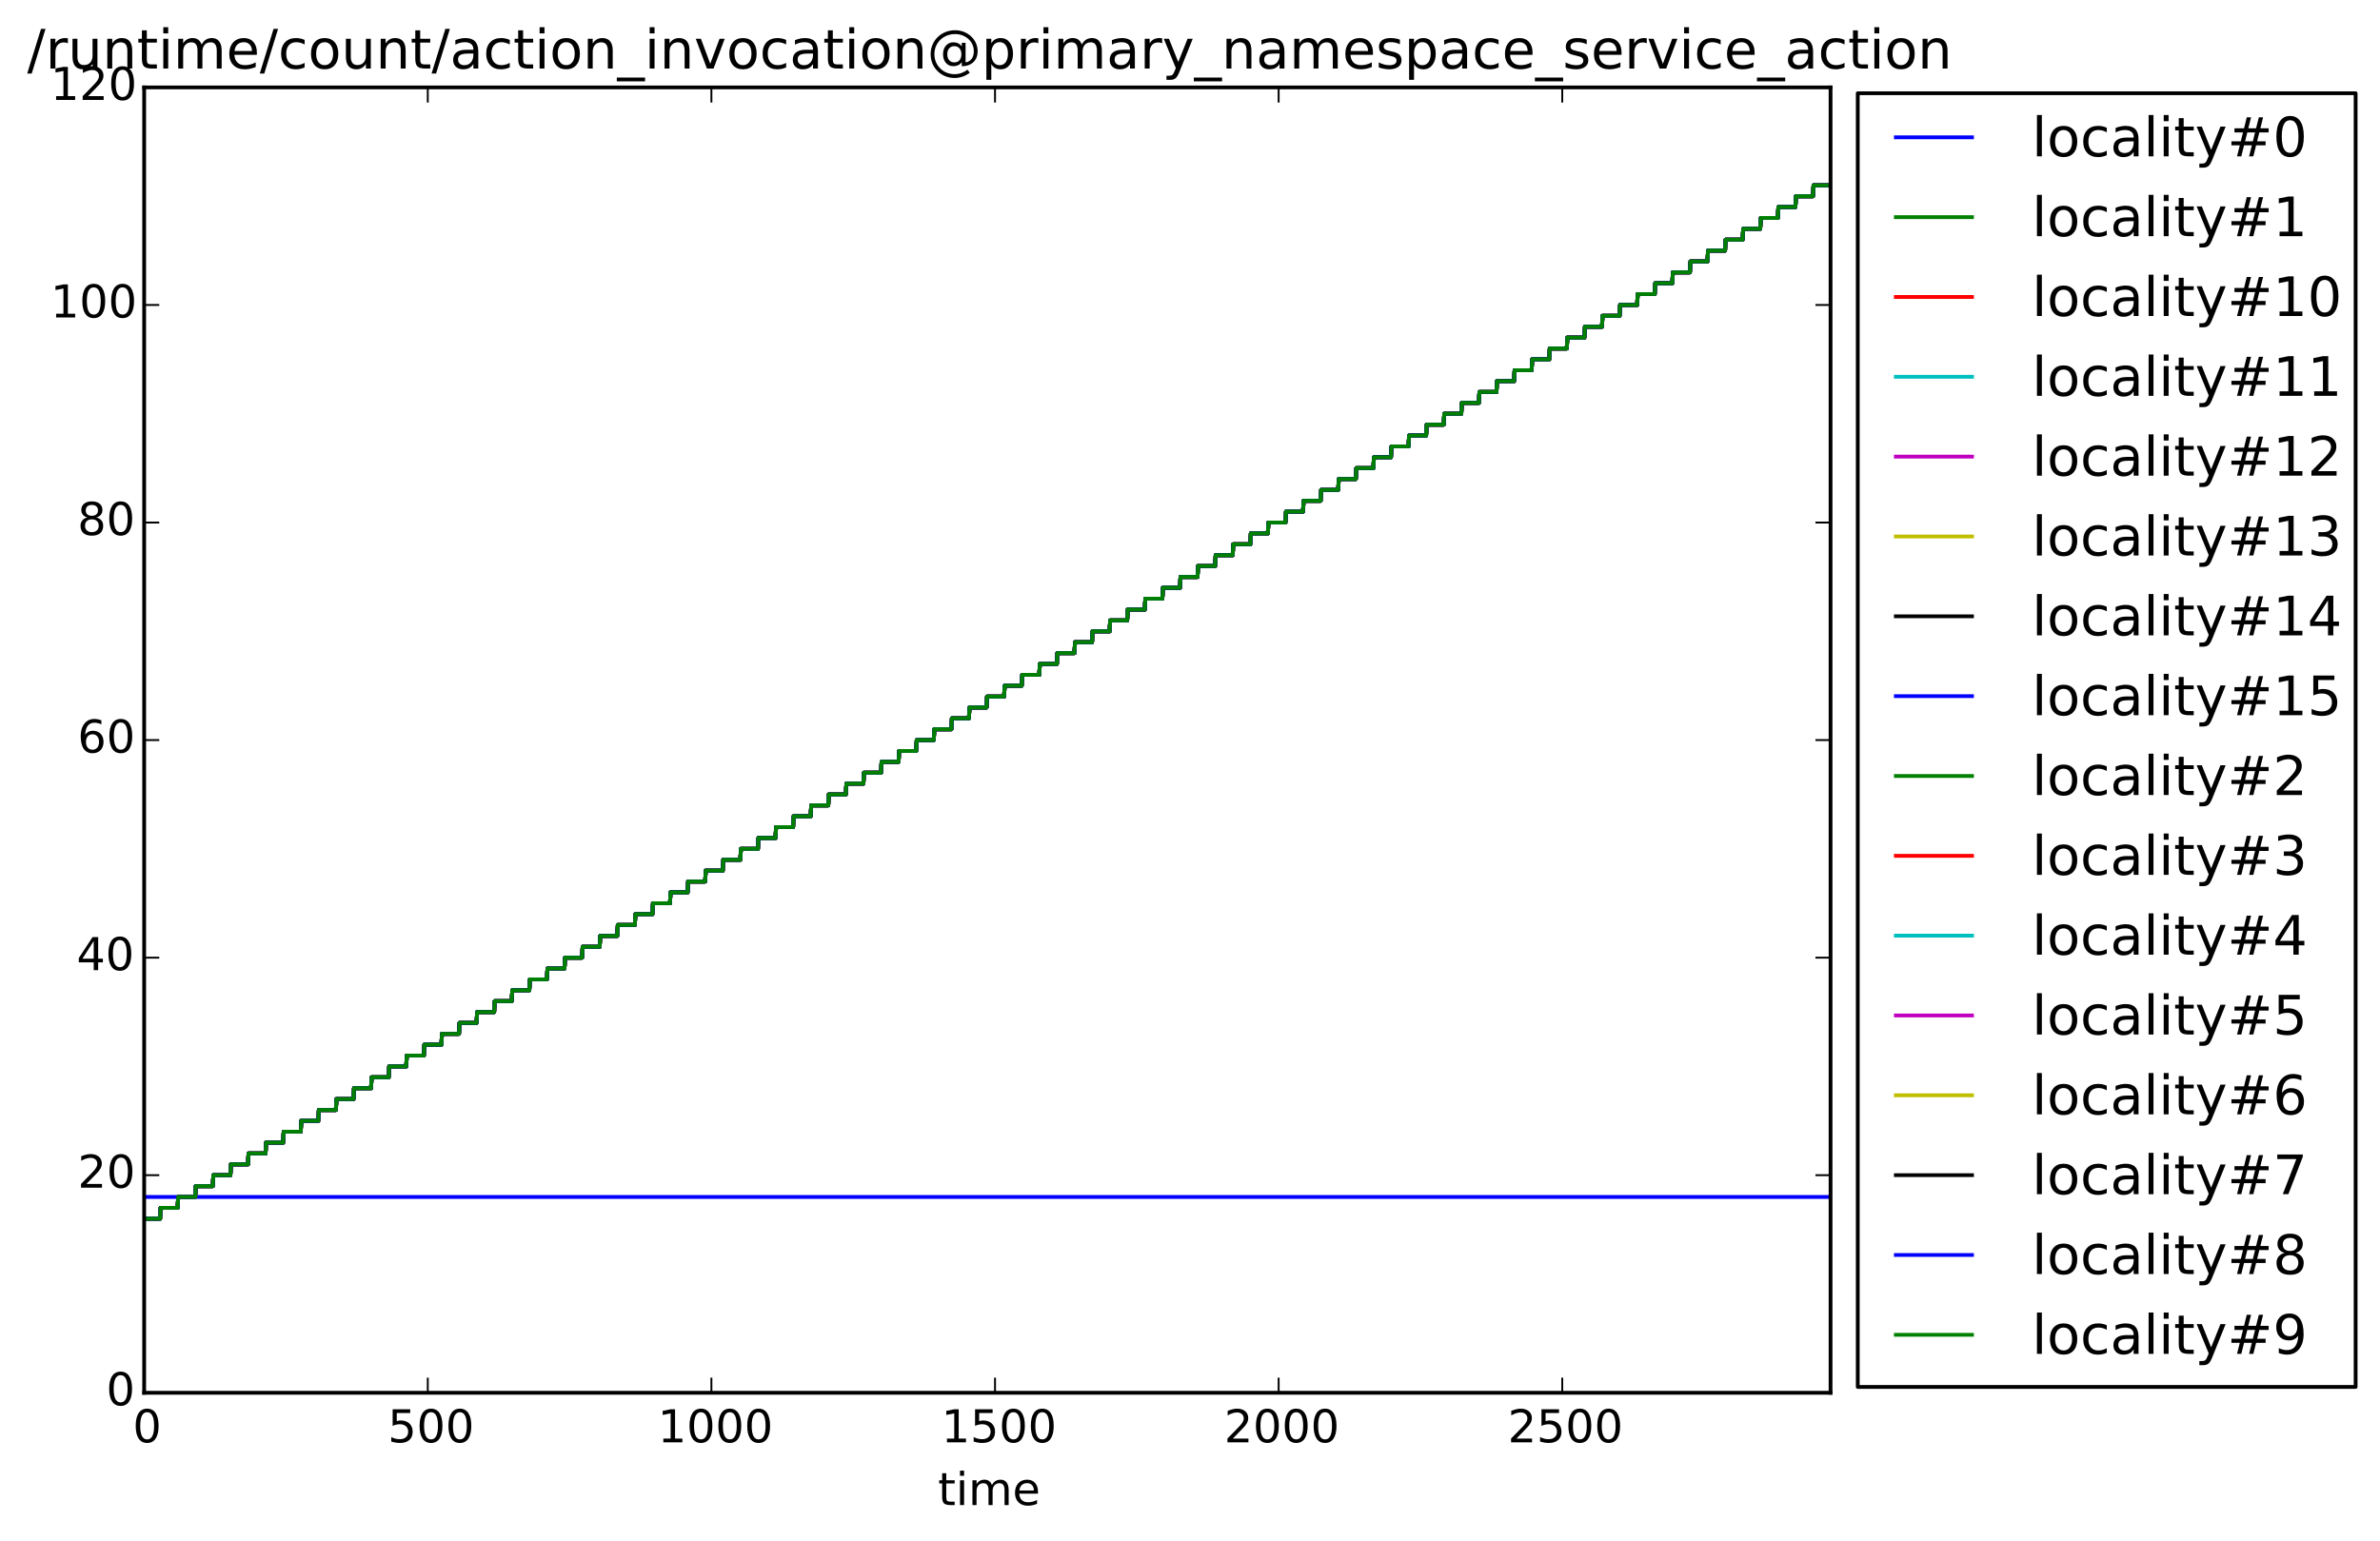 <?xml version="1.0" encoding="utf-8" standalone="no"?>
<!DOCTYPE svg PUBLIC "-//W3C//DTD SVG 1.1//EN"
  "http://www.w3.org/Graphics/SVG/1.1/DTD/svg11.dtd">
<!-- Created with matplotlib (http://matplotlib.org/) -->
<svg height="408pt" version="1.1" viewBox="0 0 630 408" width="630pt" xmlns="http://www.w3.org/2000/svg" xmlns:xlink="http://www.w3.org/1999/xlink">
 <defs>
  <style type="text/css">
*{stroke-linecap:butt;stroke-linejoin:round;}
  </style>
 </defs>
 <g id="figure_1">
  <g id="patch_1">
   <path d="
M0 408.169
L630.749 408.169
L630.749 0
L0 0
z
" style="fill:#ffffff;"/>
  </g>
  <g id="axes_1">
   <g id="patch_2">
    <path d="
M38.16 368.742
L484.56 368.742
L484.56 23.142
L38.16 23.142
z
" style="fill:#ffffff;"/>
   </g>
   <g id="line2d_1">
    <path clip-path="url(#pb82e5558e7)" d="
M38.16 316.902
L484.56 316.902
L484.56 316.902" style="fill:none;stroke:#0000ff;stroke-linecap:square;"/>
   </g>
   <g id="line2d_2">
    <path clip-path="url(#pb82e5558e7)" d="
M38.16 322.662
L42.364 322.662
L42.514 319.782
L47.019 319.782
L47.169 316.902
L51.674 316.902
L51.824 314.022
L56.328 314.022
L56.478 311.142
L60.983 311.142
L61.133 308.262
L65.638 308.262
L65.788 305.382
L70.292 305.382
L70.442 302.502
L74.947 302.502
L75.097 299.622
L79.602 299.622
L79.752 296.742
L84.257 296.742
L84.407 293.862
L88.911 293.862
L89.061 290.982
L93.566 290.982
L93.716 288.102
L98.221 288.102
L98.371 285.222
L102.875 285.222
L103.025 282.342
L107.53 282.342
L107.68 279.462
L112.185 279.462
L112.335 276.582
L116.839 276.582
L116.989 273.702
L121.494 273.702
L121.644 270.822
L126.149 270.822
L126.299 267.942
L130.803 267.942
L130.954 265.062
L135.458 265.062
L135.608 262.182
L140.113 262.182
L140.263 259.302
L144.767 259.302
L144.918 256.422
L149.422 256.422
L149.572 253.542
L154.077 253.542
L154.227 250.662
L158.732 250.662
L158.882 247.782
L163.386 247.782
L163.536 244.902
L168.041 244.902
L168.191 242.022
L172.696 242.022
L172.846 239.142
L177.35 239.142
L177.5 236.262
L182.005 236.262
L182.155 233.382
L186.66 233.382
L186.81 230.502
L191.314 230.502
L191.465 227.622
L195.969 227.622
L196.119 224.742
L200.624 224.742
L200.774 221.862
L205.278 221.862
L205.429 218.982
L209.933 218.982
L210.083 216.102
L214.588 216.102
L214.738 213.222
L219.243 213.222
L219.393 210.342
L223.897 210.342
L224.047 207.462
L228.552 207.462
L228.702 204.582
L233.207 204.582
L233.357 201.702
L237.861 201.702
L238.011 198.822
L242.516 198.822
L242.666 195.942
L247.171 195.942
L247.321 193.062
L251.825 193.062
L251.976 190.182
L256.48 190.182
L256.63 187.302
L261.135 187.302
L261.285 184.422
L265.789 184.422
L265.94 181.542
L270.444 181.542
L270.594 178.662
L275.099 178.662
L275.249 175.782
L279.754 175.782
L279.904 172.902
L284.408 172.902
L284.558 170.022
L289.063 170.022
L289.213 167.142
L293.718 167.142
L293.868 164.262
L298.372 164.262
L298.522 161.382
L303.027 161.382
L303.177 158.502
L307.682 158.502
L307.832 155.622
L312.336 155.622
L312.487 152.742
L316.991 152.742
L317.141 149.862
L321.646 149.862
L321.796 146.982
L326.3 146.982
L326.451 144.102
L330.955 144.102
L331.105 141.222
L335.61 141.222
L335.76 138.342
L340.265 138.342
L340.415 135.462
L344.919 135.462
L345.069 132.582
L349.574 132.582
L349.724 129.702
L354.229 129.702
L354.379 126.822
L358.883 126.822
L359.033 123.942
L363.538 123.942
L363.688 121.062
L368.193 121.062
L368.343 118.182
L372.847 118.182
L372.998 115.302
L377.502 115.302
L377.652 112.422
L382.157 112.422
L382.307 109.542
L386.811 109.542
L386.962 106.662
L391.466 106.662
L391.616 103.782
L396.121 103.782
L396.271 100.902
L400.776 100.902
L400.926 98.022
L405.43 98.022
L405.58 95.142
L410.085 95.142
L410.235 92.262
L414.74 92.262
L414.89 89.382
L419.394 89.382
L419.544 86.502
L424.049 86.502
L424.199 83.622
L428.704 83.622
L428.854 80.742
L433.358 80.742
L433.509 77.862
L438.013 77.862
L438.163 74.982
L442.668 74.982
L442.818 72.102
L447.322 72.102
L447.473 69.222
L451.977 69.222
L452.127 66.342
L456.632 66.342
L456.782 63.462
L461.287 63.462
L461.437 60.582
L465.941 60.582
L466.091 57.702
L470.596 57.702
L470.746 54.822
L475.251 54.822
L475.401 51.942
L479.905 51.942
L480.055 49.062
L484.56 49.062
L484.56 49.062" style="fill:none;stroke:#008000;stroke-linecap:square;"/>
   </g>
   <g id="line2d_3">
    <path clip-path="url(#pb82e5558e7)" d="
M38.16 322.662
L42.364 322.662
L42.514 319.782
L47.019 319.782
L47.169 316.902
L51.674 316.902
L51.824 314.022
L56.328 314.022
L56.478 311.142
L60.983 311.142
L61.133 308.262
L65.638 308.262
L65.788 305.382
L70.292 305.382
L70.442 302.502
L74.947 302.502
L75.097 299.622
L79.602 299.622
L79.752 296.742
L84.257 296.742
L84.407 293.862
L88.911 293.862
L89.061 290.982
L93.566 290.982
L93.716 288.102
L98.221 288.102
L98.371 285.222
L102.875 285.222
L103.025 282.342
L107.53 282.342
L107.68 279.462
L112.185 279.462
L112.335 276.582
L116.839 276.582
L116.989 273.702
L121.494 273.702
L121.644 270.822
L126.149 270.822
L126.299 267.942
L130.803 267.942
L130.954 265.062
L135.458 265.062
L135.608 262.182
L140.113 262.182
L140.263 259.302
L144.767 259.302
L144.918 256.422
L149.422 256.422
L149.572 253.542
L154.077 253.542
L154.227 250.662
L158.732 250.662
L158.882 247.782
L163.386 247.782
L163.536 244.902
L168.041 244.902
L168.191 242.022
L172.696 242.022
L172.846 239.142
L177.35 239.142
L177.5 236.262
L182.005 236.262
L182.155 233.382
L186.66 233.382
L186.81 230.502
L191.314 230.502
L191.465 227.622
L195.969 227.622
L196.119 224.742
L200.624 224.742
L200.774 221.862
L205.278 221.862
L205.429 218.982
L209.933 218.982
L210.083 216.102
L214.588 216.102
L214.738 213.222
L219.243 213.222
L219.393 210.342
L223.897 210.342
L224.047 207.462
L228.552 207.462
L228.702 204.582
L233.207 204.582
L233.357 201.702
L237.861 201.702
L238.011 198.822
L242.516 198.822
L242.666 195.942
L247.171 195.942
L247.321 193.062
L251.825 193.062
L251.976 190.182
L256.48 190.182
L256.63 187.302
L261.135 187.302
L261.285 184.422
L265.789 184.422
L265.94 181.542
L270.444 181.542
L270.594 178.662
L275.099 178.662
L275.249 175.782
L279.754 175.782
L279.904 172.902
L284.408 172.902
L284.558 170.022
L289.063 170.022
L289.213 167.142
L293.718 167.142
L293.868 164.262
L298.372 164.262
L298.522 161.382
L303.027 161.382
L303.177 158.502
L307.682 158.502
L307.832 155.622
L312.336 155.622
L312.487 152.742
L316.991 152.742
L317.141 149.862
L321.646 149.862
L321.796 146.982
L326.3 146.982
L326.451 144.102
L330.955 144.102
L331.105 141.222
L335.61 141.222
L335.76 138.342
L340.265 138.342
L340.415 135.462
L344.919 135.462
L345.069 132.582
L349.574 132.582
L349.724 129.702
L354.229 129.702
L354.379 126.822
L358.883 126.822
L359.033 123.942
L363.538 123.942
L363.688 121.062
L368.193 121.062
L368.343 118.182
L372.847 118.182
L372.998 115.302
L377.502 115.302
L377.652 112.422
L382.157 112.422
L382.307 109.542
L386.811 109.542
L386.962 106.662
L391.466 106.662
L391.616 103.782
L396.121 103.782
L396.271 100.902
L400.776 100.902
L400.926 98.022
L405.43 98.022
L405.58 95.142
L410.085 95.142
L410.235 92.262
L414.74 92.262
L414.89 89.382
L419.394 89.382
L419.544 86.502
L424.049 86.502
L424.199 83.622
L428.704 83.622
L428.854 80.742
L433.358 80.742
L433.509 77.862
L438.013 77.862
L438.163 74.982
L442.668 74.982
L442.818 72.102
L447.322 72.102
L447.473 69.222
L451.977 69.222
L452.127 66.342
L456.632 66.342
L456.782 63.462
L461.287 63.462
L461.437 60.582
L465.941 60.582
L466.091 57.702
L470.596 57.702
L470.746 54.822
L475.251 54.822
L475.401 51.942
L479.905 51.942
L480.055 49.062
L484.56 49.062
L484.56 49.062" style="fill:none;stroke:#ff0000;stroke-linecap:square;"/>
   </g>
   <g id="line2d_4">
    <path clip-path="url(#pb82e5558e7)" d="
M38.16 322.662
L42.364 322.662
L42.514 319.782
L47.019 319.782
L47.169 316.902
L51.674 316.902
L51.824 314.022
L56.328 314.022
L56.478 311.142
L60.983 311.142
L61.133 308.262
L65.638 308.262
L65.788 305.382
L70.292 305.382
L70.442 302.502
L74.947 302.502
L75.097 299.622
L79.602 299.622
L79.752 296.742
L84.257 296.742
L84.407 293.862
L88.911 293.862
L89.061 290.982
L93.566 290.982
L93.716 288.102
L98.221 288.102
L98.371 285.222
L102.875 285.222
L103.025 282.342
L107.53 282.342
L107.68 279.462
L112.185 279.462
L112.335 276.582
L116.839 276.582
L116.989 273.702
L121.494 273.702
L121.644 270.822
L126.149 270.822
L126.299 267.942
L130.803 267.942
L130.954 265.062
L135.458 265.062
L135.608 262.182
L140.113 262.182
L140.263 259.302
L144.767 259.302
L144.918 256.422
L149.422 256.422
L149.572 253.542
L154.077 253.542
L154.227 250.662
L158.732 250.662
L158.882 247.782
L163.386 247.782
L163.536 244.902
L168.041 244.902
L168.191 242.022
L172.696 242.022
L172.846 239.142
L177.35 239.142
L177.5 236.262
L182.005 236.262
L182.155 233.382
L186.66 233.382
L186.81 230.502
L191.314 230.502
L191.465 227.622
L195.969 227.622
L196.119 224.742
L200.624 224.742
L200.774 221.862
L205.278 221.862
L205.429 218.982
L209.933 218.982
L210.083 216.102
L214.588 216.102
L214.738 213.222
L219.243 213.222
L219.393 210.342
L223.897 210.342
L224.047 207.462
L228.552 207.462
L228.702 204.582
L233.207 204.582
L233.357 201.702
L237.861 201.702
L238.011 198.822
L242.516 198.822
L242.666 195.942
L247.171 195.942
L247.321 193.062
L251.825 193.062
L251.976 190.182
L256.48 190.182
L256.63 187.302
L261.135 187.302
L261.285 184.422
L265.789 184.422
L265.94 181.542
L270.444 181.542
L270.594 178.662
L275.099 178.662
L275.249 175.782
L279.754 175.782
L279.904 172.902
L284.408 172.902
L284.558 170.022
L289.063 170.022
L289.213 167.142
L293.718 167.142
L293.868 164.262
L298.372 164.262
L298.522 161.382
L303.027 161.382
L303.177 158.502
L307.682 158.502
L307.832 155.622
L312.336 155.622
L312.487 152.742
L316.991 152.742
L317.141 149.862
L321.646 149.862
L321.796 146.982
L326.3 146.982
L326.451 144.102
L330.955 144.102
L331.105 141.222
L335.61 141.222
L335.76 138.342
L340.265 138.342
L340.415 135.462
L344.919 135.462
L345.069 132.582
L349.574 132.582
L349.724 129.702
L354.229 129.702
L354.379 126.822
L358.883 126.822
L359.033 123.942
L363.538 123.942
L363.688 121.062
L368.193 121.062
L368.343 118.182
L372.847 118.182
L372.998 115.302
L377.502 115.302
L377.652 112.422
L382.157 112.422
L382.307 109.542
L386.811 109.542
L386.962 106.662
L391.466 106.662
L391.616 103.782
L396.121 103.782
L396.271 100.902
L400.776 100.902
L400.926 98.022
L405.43 98.022
L405.58 95.142
L410.085 95.142
L410.235 92.262
L414.74 92.262
L414.89 89.382
L419.394 89.382
L419.544 86.502
L424.049 86.502
L424.199 83.622
L428.704 83.622
L428.854 80.742
L433.358 80.742
L433.509 77.862
L438.013 77.862
L438.163 74.982
L442.668 74.982
L442.818 72.102
L447.322 72.102
L447.473 69.222
L451.977 69.222
L452.127 66.342
L456.632 66.342
L456.782 63.462
L461.287 63.462
L461.437 60.582
L465.941 60.582
L466.091 57.702
L470.596 57.702
L470.746 54.822
L475.251 54.822
L475.401 51.942
L479.905 51.942
L480.055 49.062
L484.56 49.062
L484.56 49.062" style="fill:none;stroke:#00bfbf;stroke-linecap:square;"/>
   </g>
   <g id="line2d_5">
    <path clip-path="url(#pb82e5558e7)" d="
M38.16 322.662
L42.364 322.662
L42.514 319.782
L47.019 319.782
L47.169 316.902
L51.674 316.902
L51.824 314.022
L56.328 314.022
L56.478 311.142
L60.983 311.142
L61.133 308.262
L65.638 308.262
L65.788 305.382
L70.292 305.382
L70.442 302.502
L74.947 302.502
L75.097 299.622
L79.602 299.622
L79.752 296.742
L84.257 296.742
L84.407 293.862
L88.911 293.862
L89.061 290.982
L93.566 290.982
L93.716 288.102
L98.221 288.102
L98.371 285.222
L102.875 285.222
L103.025 282.342
L107.53 282.342
L107.68 279.462
L112.185 279.462
L112.335 276.582
L116.839 276.582
L116.989 273.702
L121.494 273.702
L121.644 270.822
L126.149 270.822
L126.299 267.942
L130.803 267.942
L130.954 265.062
L135.458 265.062
L135.608 262.182
L140.113 262.182
L140.263 259.302
L144.767 259.302
L144.918 256.422
L149.422 256.422
L149.572 253.542
L154.077 253.542
L154.227 250.662
L158.732 250.662
L158.882 247.782
L163.386 247.782
L163.536 244.902
L168.041 244.902
L168.191 242.022
L172.696 242.022
L172.846 239.142
L177.35 239.142
L177.5 236.262
L182.005 236.262
L182.155 233.382
L186.66 233.382
L186.81 230.502
L191.314 230.502
L191.465 227.622
L195.969 227.622
L196.119 224.742
L200.624 224.742
L200.774 221.862
L205.278 221.862
L205.429 218.982
L209.933 218.982
L210.083 216.102
L214.588 216.102
L214.738 213.222
L219.243 213.222
L219.393 210.342
L223.897 210.342
L224.047 207.462
L228.552 207.462
L228.702 204.582
L233.207 204.582
L233.357 201.702
L237.861 201.702
L238.011 198.822
L242.516 198.822
L242.666 195.942
L247.171 195.942
L247.321 193.062
L251.825 193.062
L251.976 190.182
L256.48 190.182
L256.63 187.302
L261.135 187.302
L261.285 184.422
L265.789 184.422
L265.94 181.542
L270.444 181.542
L270.594 178.662
L275.099 178.662
L275.249 175.782
L279.754 175.782
L279.904 172.902
L284.408 172.902
L284.558 170.022
L289.063 170.022
L289.213 167.142
L293.718 167.142
L293.868 164.262
L298.372 164.262
L298.522 161.382
L303.027 161.382
L303.177 158.502
L307.682 158.502
L307.832 155.622
L312.336 155.622
L312.487 152.742
L316.991 152.742
L317.141 149.862
L321.646 149.862
L321.796 146.982
L326.3 146.982
L326.451 144.102
L330.955 144.102
L331.105 141.222
L335.61 141.222
L335.76 138.342
L340.265 138.342
L340.415 135.462
L344.919 135.462
L345.069 132.582
L349.574 132.582
L349.724 129.702
L354.229 129.702
L354.379 126.822
L358.883 126.822
L359.033 123.942
L363.538 123.942
L363.688 121.062
L368.193 121.062
L368.343 118.182
L372.847 118.182
L372.998 115.302
L377.502 115.302
L377.652 112.422
L382.157 112.422
L382.307 109.542
L386.811 109.542
L386.962 106.662
L391.466 106.662
L391.616 103.782
L396.121 103.782
L396.271 100.902
L400.776 100.902
L400.926 98.022
L405.43 98.022
L405.58 95.142
L410.085 95.142
L410.235 92.262
L414.74 92.262
L414.89 89.382
L419.394 89.382
L419.544 86.502
L424.049 86.502
L424.199 83.622
L428.704 83.622
L428.854 80.742
L433.358 80.742
L433.509 77.862
L438.013 77.862
L438.163 74.982
L442.668 74.982
L442.818 72.102
L447.322 72.102
L447.473 69.222
L451.977 69.222
L452.127 66.342
L456.632 66.342
L456.782 63.462
L461.287 63.462
L461.437 60.582
L465.941 60.582
L466.091 57.702
L470.596 57.702
L470.746 54.822
L475.251 54.822
L475.401 51.942
L479.905 51.942
L480.055 49.062
L484.56 49.062
L484.56 49.062" style="fill:none;stroke:#bf00bf;stroke-linecap:square;"/>
   </g>
   <g id="line2d_6">
    <path clip-path="url(#pb82e5558e7)" d="
M38.16 322.662
L42.514 322.662
L42.664 319.782
L47.019 319.782
L47.169 316.902
L51.674 316.902
L51.824 314.022
L56.328 314.022
L56.478 311.142
L60.983 311.142
L61.133 308.262
L65.638 308.262
L65.788 305.382
L70.292 305.382
L70.442 302.502
L74.947 302.502
L75.097 299.622
L79.602 299.622
L79.752 296.742
L84.257 296.742
L84.407 293.862
L88.911 293.862
L89.061 290.982
L93.566 290.982
L93.716 288.102
L98.221 288.102
L98.371 285.222
L102.875 285.222
L103.025 282.342
L107.53 282.342
L107.68 279.462
L112.185 279.462
L112.335 276.582
L116.839 276.582
L116.989 273.702
L121.494 273.702
L121.644 270.822
L126.149 270.822
L126.299 267.942
L130.803 267.942
L130.954 265.062
L135.458 265.062
L135.608 262.182
L140.113 262.182
L140.263 259.302
L144.767 259.302
L144.918 256.422
L149.422 256.422
L149.572 253.542
L154.077 253.542
L154.227 250.662
L158.732 250.662
L158.882 247.782
L163.386 247.782
L163.536 244.902
L168.041 244.902
L168.191 242.022
L172.696 242.022
L172.846 239.142
L177.35 239.142
L177.5 236.262
L182.005 236.262
L182.155 233.382
L186.66 233.382
L186.81 230.502
L191.314 230.502
L191.465 227.622
L195.969 227.622
L196.119 224.742
L200.624 224.742
L200.774 221.862
L205.278 221.862
L205.429 218.982
L209.933 218.982
L210.083 216.102
L214.588 216.102
L214.738 213.222
L219.243 213.222
L219.393 210.342
L223.897 210.342
L224.047 207.462
L228.552 207.462
L228.702 204.582
L233.207 204.582
L233.357 201.702
L237.861 201.702
L238.011 198.822
L242.516 198.822
L242.666 195.942
L247.171 195.942
L247.321 193.062
L251.825 193.062
L251.976 190.182
L256.48 190.182
L256.63 187.302
L261.135 187.302
L261.285 184.422
L265.789 184.422
L265.94 181.542
L270.444 181.542
L270.594 178.662
L275.099 178.662
L275.249 175.782
L279.754 175.782
L279.904 172.902
L284.408 172.902
L284.558 170.022
L289.063 170.022
L289.213 167.142
L293.718 167.142
L293.868 164.262
L298.372 164.262
L298.522 161.382
L303.027 161.382
L303.177 158.502
L307.682 158.502
L307.832 155.622
L312.336 155.622
L312.487 152.742
L316.991 152.742
L317.141 149.862
L321.646 149.862
L321.796 146.982
L326.3 146.982
L326.451 144.102
L330.955 144.102
L331.105 141.222
L335.61 141.222
L335.76 138.342
L340.265 138.342
L340.415 135.462
L344.919 135.462
L345.069 132.582
L349.574 132.582
L349.724 129.702
L354.229 129.702
L354.379 126.822
L358.883 126.822
L359.033 123.942
L363.538 123.942
L363.688 121.062
L368.193 121.062
L368.343 118.182
L372.847 118.182
L372.998 115.302
L377.502 115.302
L377.652 112.422
L382.157 112.422
L382.307 109.542
L386.811 109.542
L386.962 106.662
L391.466 106.662
L391.616 103.782
L396.121 103.782
L396.271 100.902
L400.776 100.902
L400.926 98.022
L405.43 98.022
L405.58 95.142
L410.085 95.142
L410.235 92.262
L414.74 92.262
L414.89 89.382
L419.394 89.382
L419.544 86.502
L424.049 86.502
L424.199 83.622
L428.704 83.622
L428.854 80.742
L433.358 80.742
L433.509 77.862
L438.013 77.862
L438.163 74.982
L442.668 74.982
L442.818 72.102
L447.322 72.102
L447.473 69.222
L451.977 69.222
L452.127 66.342
L456.632 66.342
L456.782 63.462
L461.287 63.462
L461.437 60.582
L465.941 60.582
L466.091 57.702
L470.596 57.702
L470.746 54.822
L475.251 54.822
L475.401 51.942
L479.905 51.942
L480.055 49.062
L484.56 49.062
L484.56 49.062" style="fill:none;stroke:#bfbf00;stroke-linecap:square;"/>
   </g>
   <g id="line2d_7">
    <path clip-path="url(#pb82e5558e7)" d="
M38.16 322.662
L42.364 322.662
L42.514 319.782
L47.019 319.782
L47.169 316.902
L51.674 316.902
L51.824 314.022
L56.328 314.022
L56.478 311.142
L60.983 311.142
L61.133 308.262
L65.638 308.262
L65.788 305.382
L70.292 305.382
L70.442 302.502
L74.947 302.502
L75.097 299.622
L79.602 299.622
L79.752 296.742
L84.257 296.742
L84.407 293.862
L88.911 293.862
L89.061 290.982
L93.566 290.982
L93.716 288.102
L98.221 288.102
L98.371 285.222
L102.875 285.222
L103.025 282.342
L107.53 282.342
L107.68 279.462
L112.185 279.462
L112.335 276.582
L116.839 276.582
L116.989 273.702
L121.494 273.702
L121.644 270.822
L126.149 270.822
L126.299 267.942
L130.803 267.942
L130.954 265.062
L135.458 265.062
L135.608 262.182
L140.113 262.182
L140.263 259.302
L144.767 259.302
L144.918 256.422
L149.422 256.422
L149.572 253.542
L154.077 253.542
L154.227 250.662
L158.732 250.662
L158.882 247.782
L163.386 247.782
L163.536 244.902
L168.041 244.902
L168.191 242.022
L172.696 242.022
L172.846 239.142
L177.35 239.142
L177.5 236.262
L182.005 236.262
L182.155 233.382
L186.66 233.382
L186.81 230.502
L191.314 230.502
L191.465 227.622
L195.969 227.622
L196.119 224.742
L200.624 224.742
L200.774 221.862
L205.278 221.862
L205.429 218.982
L209.933 218.982
L210.083 216.102
L214.588 216.102
L214.738 213.222
L219.243 213.222
L219.393 210.342
L223.897 210.342
L224.047 207.462
L228.552 207.462
L228.702 204.582
L233.207 204.582
L233.357 201.702
L237.861 201.702
L238.011 198.822
L242.516 198.822
L242.666 195.942
L247.171 195.942
L247.321 193.062
L251.825 193.062
L251.976 190.182
L256.48 190.182
L256.63 187.302
L261.135 187.302
L261.285 184.422
L265.789 184.422
L265.94 181.542
L270.444 181.542
L270.594 178.662
L275.099 178.662
L275.249 175.782
L279.754 175.782
L279.904 172.902
L284.408 172.902
L284.558 170.022
L289.063 170.022
L289.213 167.142
L293.718 167.142
L293.868 164.262
L298.372 164.262
L298.522 161.382
L303.027 161.382
L303.177 158.502
L307.682 158.502
L307.832 155.622
L312.336 155.622
L312.487 152.742
L316.991 152.742
L317.141 149.862
L321.646 149.862
L321.796 146.982
L326.3 146.982
L326.451 144.102
L330.955 144.102
L331.105 141.222
L335.61 141.222
L335.76 138.342
L340.265 138.342
L340.415 135.462
L344.919 135.462
L345.069 132.582
L349.574 132.582
L349.724 129.702
L354.229 129.702
L354.379 126.822
L358.883 126.822
L359.033 123.942
L363.538 123.942
L363.688 121.062
L368.193 121.062
L368.343 118.182
L372.847 118.182
L372.998 115.302
L377.502 115.302
L377.652 112.422
L382.157 112.422
L382.307 109.542
L386.811 109.542
L386.962 106.662
L391.466 106.662
L391.616 103.782
L396.121 103.782
L396.271 100.902
L400.776 100.902
L400.926 98.022
L405.43 98.022
L405.58 95.142
L410.085 95.142
L410.235 92.262
L414.74 92.262
L414.89 89.382
L419.394 89.382
L419.544 86.502
L424.049 86.502
L424.199 83.622
L428.704 83.622
L428.854 80.742
L433.358 80.742
L433.509 77.862
L438.013 77.862
L438.163 74.982
L442.668 74.982
L442.818 72.102
L447.322 72.102
L447.473 69.222
L451.977 69.222
L452.127 66.342
L456.632 66.342
L456.782 63.462
L461.287 63.462
L461.437 60.582
L465.941 60.582
L466.091 57.702
L470.596 57.702
L470.746 54.822
L475.251 54.822
L475.401 51.942
L479.905 51.942
L480.055 49.062
L484.56 49.062
L484.56 49.062" style="fill:none;stroke:#000000;stroke-linecap:square;"/>
   </g>
   <g id="line2d_8">
    <path clip-path="url(#pb82e5558e7)" d="
M38.16 322.662
L42.364 322.662
L42.514 319.782
L47.019 319.782
L47.169 316.902
L51.674 316.902
L51.824 314.022
L56.328 314.022
L56.478 311.142
L60.983 311.142
L61.133 308.262
L65.638 308.262
L65.788 305.382
L70.292 305.382
L70.442 302.502
L74.947 302.502
L75.097 299.622
L79.602 299.622
L79.752 296.742
L84.257 296.742
L84.407 293.862
L88.911 293.862
L89.061 290.982
L93.566 290.982
L93.716 288.102
L98.221 288.102
L98.371 285.222
L102.875 285.222
L103.025 282.342
L107.53 282.342
L107.68 279.462
L112.185 279.462
L112.335 276.582
L116.839 276.582
L116.989 273.702
L121.494 273.702
L121.644 270.822
L126.149 270.822
L126.299 267.942
L130.803 267.942
L130.954 265.062
L135.458 265.062
L135.608 262.182
L140.113 262.182
L140.263 259.302
L144.767 259.302
L144.918 256.422
L149.422 256.422
L149.572 253.542
L154.077 253.542
L154.227 250.662
L158.732 250.662
L158.882 247.782
L163.386 247.782
L163.536 244.902
L168.041 244.902
L168.191 242.022
L172.696 242.022
L172.846 239.142
L177.35 239.142
L177.5 236.262
L182.005 236.262
L182.155 233.382
L186.66 233.382
L186.81 230.502
L191.314 230.502
L191.465 227.622
L195.969 227.622
L196.119 224.742
L200.624 224.742
L200.774 221.862
L205.278 221.862
L205.429 218.982
L209.933 218.982
L210.083 216.102
L214.588 216.102
L214.738 213.222
L219.243 213.222
L219.393 210.342
L223.897 210.342
L224.047 207.462
L228.552 207.462
L228.702 204.582
L233.207 204.582
L233.357 201.702
L237.861 201.702
L238.011 198.822
L242.516 198.822
L242.666 195.942
L247.171 195.942
L247.321 193.062
L251.825 193.062
L251.976 190.182
L256.48 190.182
L256.63 187.302
L261.135 187.302
L261.285 184.422
L265.789 184.422
L265.94 181.542
L270.444 181.542
L270.594 178.662
L275.099 178.662
L275.249 175.782
L279.754 175.782
L279.904 172.902
L284.408 172.902
L284.558 170.022
L289.063 170.022
L289.213 167.142
L293.718 167.142
L293.868 164.262
L298.372 164.262
L298.522 161.382
L303.027 161.382
L303.177 158.502
L307.682 158.502
L307.832 155.622
L312.336 155.622
L312.487 152.742
L316.991 152.742
L317.141 149.862
L321.646 149.862
L321.796 146.982
L326.3 146.982
L326.451 144.102
L330.955 144.102
L331.105 141.222
L335.61 141.222
L335.76 138.342
L340.265 138.342
L340.415 135.462
L344.919 135.462
L345.069 132.582
L349.574 132.582
L349.724 129.702
L354.229 129.702
L354.379 126.822
L358.883 126.822
L359.033 123.942
L363.538 123.942
L363.688 121.062
L368.193 121.062
L368.343 118.182
L372.847 118.182
L372.998 115.302
L377.502 115.302
L377.652 112.422
L382.157 112.422
L382.307 109.542
L386.811 109.542
L386.962 106.662
L391.466 106.662
L391.616 103.782
L396.121 103.782
L396.271 100.902
L400.776 100.902
L400.926 98.022
L405.43 98.022
L405.58 95.142
L410.085 95.142
L410.235 92.262
L414.74 92.262
L414.89 89.382
L419.394 89.382
L419.544 86.502
L424.049 86.502
L424.199 83.622
L428.704 83.622
L428.854 80.742
L433.358 80.742
L433.509 77.862
L438.013 77.862
L438.163 74.982
L442.668 74.982
L442.818 72.102
L447.322 72.102
L447.473 69.222
L451.977 69.222
L452.127 66.342
L456.632 66.342
L456.782 63.462
L461.287 63.462
L461.437 60.582
L465.941 60.582
L466.091 57.702
L470.596 57.702
L470.746 54.822
L475.251 54.822
L475.401 51.942
L479.905 51.942
L480.055 49.062
L484.56 49.062
L484.56 49.062" style="fill:none;stroke:#0000ff;stroke-linecap:square;"/>
   </g>
   <g id="line2d_9">
    <path clip-path="url(#pb82e5558e7)" d="
M38.16 322.662
L42.364 322.662
L42.514 319.782
L47.019 319.782
L47.169 316.902
L51.674 316.902
L51.824 314.022
L56.328 314.022
L56.478 311.142
L60.983 311.142
L61.133 308.262
L65.638 308.262
L65.788 305.382
L70.292 305.382
L70.442 302.502
L74.947 302.502
L75.097 299.622
L79.602 299.622
L79.752 296.742
L84.257 296.742
L84.407 293.862
L88.911 293.862
L89.061 290.982
L93.566 290.982
L93.716 288.102
L98.221 288.102
L98.371 285.222
L102.875 285.222
L103.025 282.342
L107.53 282.342
L107.68 279.462
L112.185 279.462
L112.335 276.582
L116.839 276.582
L116.989 273.702
L121.494 273.702
L121.644 270.822
L126.149 270.822
L126.299 267.942
L130.803 267.942
L130.954 265.062
L135.458 265.062
L135.608 262.182
L140.113 262.182
L140.263 259.302
L144.767 259.302
L144.918 256.422
L149.422 256.422
L149.572 253.542
L154.077 253.542
L154.227 250.662
L158.732 250.662
L158.882 247.782
L163.386 247.782
L163.536 244.902
L168.041 244.902
L168.191 242.022
L172.696 242.022
L172.846 239.142
L177.35 239.142
L177.5 236.262
L182.005 236.262
L182.155 233.382
L186.66 233.382
L186.81 230.502
L191.314 230.502
L191.465 227.622
L195.969 227.622
L196.119 224.742
L200.624 224.742
L200.774 221.862
L205.278 221.862
L205.429 218.982
L209.933 218.982
L210.083 216.102
L214.588 216.102
L214.738 213.222
L219.243 213.222
L219.393 210.342
L223.897 210.342
L224.047 207.462
L228.552 207.462
L228.702 204.582
L233.207 204.582
L233.357 201.702
L237.861 201.702
L238.011 198.822
L242.516 198.822
L242.666 195.942
L247.171 195.942
L247.321 193.062
L251.825 193.062
L251.976 190.182
L256.48 190.182
L256.63 187.302
L261.135 187.302
L261.285 184.422
L265.789 184.422
L265.94 181.542
L270.444 181.542
L270.594 178.662
L275.099 178.662
L275.249 175.782
L279.754 175.782
L279.904 172.902
L284.408 172.902
L284.558 170.022
L289.063 170.022
L289.213 167.142
L293.718 167.142
L293.868 164.262
L298.372 164.262
L298.522 161.382
L303.027 161.382
L303.177 158.502
L307.682 158.502
L307.832 155.622
L312.336 155.622
L312.487 152.742
L316.991 152.742
L317.141 149.862
L321.646 149.862
L321.796 146.982
L326.3 146.982
L326.451 144.102
L330.955 144.102
L331.105 141.222
L335.61 141.222
L335.76 138.342
L340.265 138.342
L340.415 135.462
L344.919 135.462
L345.069 132.582
L349.574 132.582
L349.724 129.702
L354.229 129.702
L354.379 126.822
L358.883 126.822
L359.033 123.942
L363.538 123.942
L363.688 121.062
L368.193 121.062
L368.343 118.182
L372.847 118.182
L372.998 115.302
L377.502 115.302
L377.652 112.422
L382.157 112.422
L382.307 109.542
L386.811 109.542
L386.962 106.662
L391.466 106.662
L391.616 103.782
L396.121 103.782
L396.271 100.902
L400.776 100.902
L400.926 98.022
L405.43 98.022
L405.58 95.142
L410.085 95.142
L410.235 92.262
L414.74 92.262
L414.89 89.382
L419.394 89.382
L419.544 86.502
L424.049 86.502
L424.199 83.622
L428.704 83.622
L428.854 80.742
L433.358 80.742
L433.509 77.862
L438.013 77.862
L438.163 74.982
L442.668 74.982
L442.818 72.102
L447.322 72.102
L447.473 69.222
L451.977 69.222
L452.127 66.342
L456.632 66.342
L456.782 63.462
L461.287 63.462
L461.437 60.582
L465.941 60.582
L466.091 57.702
L470.596 57.702
L470.746 54.822
L475.251 54.822
L475.401 51.942
L479.905 51.942
L480.055 49.062
L484.56 49.062
L484.56 49.062" style="fill:none;stroke:#008000;stroke-linecap:square;"/>
   </g>
   <g id="line2d_10">
    <path clip-path="url(#pb82e5558e7)" d="
M38.16 322.662
L42.364 322.662
L42.514 319.782
L47.019 319.782
L47.169 316.902
L51.674 316.902
L51.824 314.022
L56.328 314.022
L56.478 311.142
L60.983 311.142
L61.133 308.262
L65.638 308.262
L65.788 305.382
L70.292 305.382
L70.442 302.502
L74.947 302.502
L75.097 299.622
L79.602 299.622
L79.752 296.742
L84.257 296.742
L84.407 293.862
L88.911 293.862
L89.061 290.982
L93.566 290.982
L93.716 288.102
L98.221 288.102
L98.371 285.222
L102.875 285.222
L103.025 282.342
L107.53 282.342
L107.68 279.462
L112.185 279.462
L112.335 276.582
L116.839 276.582
L116.989 273.702
L121.494 273.702
L121.644 270.822
L126.149 270.822
L126.299 267.942
L130.803 267.942
L130.954 265.062
L135.458 265.062
L135.608 262.182
L140.113 262.182
L140.263 259.302
L144.767 259.302
L144.918 256.422
L149.422 256.422
L149.572 253.542
L154.077 253.542
L154.227 250.662
L158.732 250.662
L158.882 247.782
L163.386 247.782
L163.536 244.902
L168.041 244.902
L168.191 242.022
L172.696 242.022
L172.846 239.142
L177.35 239.142
L177.5 236.262
L182.005 236.262
L182.155 233.382
L186.66 233.382
L186.81 230.502
L191.314 230.502
L191.465 227.622
L195.969 227.622
L196.119 224.742
L200.624 224.742
L200.774 221.862
L205.278 221.862
L205.429 218.982
L209.933 218.982
L210.083 216.102
L214.588 216.102
L214.738 213.222
L219.243 213.222
L219.393 210.342
L223.897 210.342
L224.047 207.462
L228.552 207.462
L228.702 204.582
L233.207 204.582
L233.357 201.702
L237.861 201.702
L238.011 198.822
L242.516 198.822
L242.666 195.942
L247.171 195.942
L247.321 193.062
L251.825 193.062
L251.976 190.182
L256.48 190.182
L256.63 187.302
L261.135 187.302
L261.285 184.422
L265.789 184.422
L265.94 181.542
L270.444 181.542
L270.594 178.662
L275.099 178.662
L275.249 175.782
L279.754 175.782
L279.904 172.902
L284.408 172.902
L284.558 170.022
L289.063 170.022
L289.213 167.142
L293.718 167.142
L293.868 164.262
L298.372 164.262
L298.522 161.382
L303.027 161.382
L303.177 158.502
L307.682 158.502
L307.832 155.622
L312.336 155.622
L312.487 152.742
L316.991 152.742
L317.141 149.862
L321.646 149.862
L321.796 146.982
L326.3 146.982
L326.451 144.102
L330.955 144.102
L331.105 141.222
L335.61 141.222
L335.76 138.342
L340.265 138.342
L340.415 135.462
L344.919 135.462
L345.069 132.582
L349.574 132.582
L349.724 129.702
L354.229 129.702
L354.379 126.822
L358.883 126.822
L359.033 123.942
L363.538 123.942
L363.688 121.062
L368.193 121.062
L368.343 118.182
L372.847 118.182
L372.998 115.302
L377.502 115.302
L377.652 112.422
L382.157 112.422
L382.307 109.542
L386.811 109.542
L386.962 106.662
L391.466 106.662
L391.616 103.782
L396.121 103.782
L396.271 100.902
L400.776 100.902
L400.926 98.022
L405.43 98.022
L405.58 95.142
L410.085 95.142
L410.235 92.262
L414.74 92.262
L414.89 89.382
L419.394 89.382
L419.544 86.502
L424.049 86.502
L424.199 83.622
L428.704 83.622
L428.854 80.742
L433.358 80.742
L433.509 77.862
L438.013 77.862
L438.163 74.982
L442.668 74.982
L442.818 72.102
L447.322 72.102
L447.473 69.222
L451.977 69.222
L452.127 66.342
L456.632 66.342
L456.782 63.462
L461.287 63.462
L461.437 60.582
L465.941 60.582
L466.091 57.702
L470.596 57.702
L470.746 54.822
L475.251 54.822
L475.401 51.942
L479.905 51.942
L480.055 49.062
L484.56 49.062
L484.56 49.062" style="fill:none;stroke:#ff0000;stroke-linecap:square;"/>
   </g>
   <g id="line2d_11">
    <path clip-path="url(#pb82e5558e7)" d="
M38.16 322.662
L42.364 322.662
L42.514 319.782
L47.019 319.782
L47.169 316.902
L51.674 316.902
L51.824 314.022
L56.328 314.022
L56.478 311.142
L60.983 311.142
L61.133 308.262
L65.638 308.262
L65.788 305.382
L70.292 305.382
L70.442 302.502
L74.947 302.502
L75.097 299.622
L79.602 299.622
L79.752 296.742
L84.257 296.742
L84.407 293.862
L88.911 293.862
L89.061 290.982
L93.566 290.982
L93.716 288.102
L98.221 288.102
L98.371 285.222
L102.875 285.222
L103.025 282.342
L107.53 282.342
L107.68 279.462
L112.185 279.462
L112.335 276.582
L116.839 276.582
L116.989 273.702
L121.494 273.702
L121.644 270.822
L126.149 270.822
L126.299 267.942
L130.803 267.942
L130.954 265.062
L135.458 265.062
L135.608 262.182
L140.113 262.182
L140.263 259.302
L144.767 259.302
L144.918 256.422
L149.422 256.422
L149.572 253.542
L154.077 253.542
L154.227 250.662
L158.732 250.662
L158.882 247.782
L163.386 247.782
L163.536 244.902
L168.041 244.902
L168.191 242.022
L172.696 242.022
L172.846 239.142
L177.35 239.142
L177.5 236.262
L182.005 236.262
L182.155 233.382
L186.66 233.382
L186.81 230.502
L191.314 230.502
L191.465 227.622
L195.969 227.622
L196.119 224.742
L200.624 224.742
L200.774 221.862
L205.278 221.862
L205.429 218.982
L209.933 218.982
L210.083 216.102
L214.588 216.102
L214.738 213.222
L219.243 213.222
L219.393 210.342
L223.897 210.342
L224.047 207.462
L228.552 207.462
L228.702 204.582
L233.207 204.582
L233.357 201.702
L237.861 201.702
L238.011 198.822
L242.516 198.822
L242.666 195.942
L247.171 195.942
L247.321 193.062
L251.825 193.062
L251.976 190.182
L256.48 190.182
L256.63 187.302
L261.135 187.302
L261.285 184.422
L265.789 184.422
L265.94 181.542
L270.444 181.542
L270.594 178.662
L275.099 178.662
L275.249 175.782
L279.754 175.782
L279.904 172.902
L284.408 172.902
L284.558 170.022
L289.063 170.022
L289.213 167.142
L293.718 167.142
L293.868 164.262
L298.372 164.262
L298.522 161.382
L303.027 161.382
L303.177 158.502
L307.682 158.502
L307.832 155.622
L312.336 155.622
L312.487 152.742
L316.991 152.742
L317.141 149.862
L321.646 149.862
L321.796 146.982
L326.3 146.982
L326.451 144.102
L330.955 144.102
L331.105 141.222
L335.61 141.222
L335.76 138.342
L340.265 138.342
L340.415 135.462
L344.919 135.462
L345.069 132.582
L349.574 132.582
L349.724 129.702
L354.229 129.702
L354.379 126.822
L358.883 126.822
L359.033 123.942
L363.538 123.942
L363.688 121.062
L368.193 121.062
L368.343 118.182
L372.847 118.182
L372.998 115.302
L377.502 115.302
L377.652 112.422
L382.157 112.422
L382.307 109.542
L386.811 109.542
L386.962 106.662
L391.466 106.662
L391.616 103.782
L396.121 103.782
L396.271 100.902
L400.776 100.902
L400.926 98.022
L405.43 98.022
L405.58 95.142
L410.085 95.142
L410.235 92.262
L414.74 92.262
L414.89 89.382
L419.394 89.382
L419.544 86.502
L424.049 86.502
L424.199 83.622
L428.704 83.622
L428.854 80.742
L433.358 80.742
L433.509 77.862
L438.013 77.862
L438.163 74.982
L442.668 74.982
L442.818 72.102
L447.322 72.102
L447.473 69.222
L451.977 69.222
L452.127 66.342
L456.632 66.342
L456.782 63.462
L461.287 63.462
L461.437 60.582
L465.941 60.582
L466.091 57.702
L470.596 57.702
L470.746 54.822
L475.251 54.822
L475.401 51.942
L479.905 51.942
L480.055 49.062
L484.56 49.062
L484.56 49.062" style="fill:none;stroke:#00bfbf;stroke-linecap:square;"/>
   </g>
   <g id="line2d_12">
    <path clip-path="url(#pb82e5558e7)" d="
M38.16 322.662
L42.364 322.662
L42.514 319.782
L47.019 319.782
L47.169 316.902
L51.674 316.902
L51.824 314.022
L56.328 314.022
L56.478 311.142
L60.983 311.142
L61.133 308.262
L65.638 308.262
L65.788 305.382
L70.292 305.382
L70.442 302.502
L74.947 302.502
L75.097 299.622
L79.602 299.622
L79.752 296.742
L84.257 296.742
L84.407 293.862
L88.911 293.862
L89.061 290.982
L93.566 290.982
L93.716 288.102
L98.221 288.102
L98.371 285.222
L102.875 285.222
L103.025 282.342
L107.53 282.342
L107.68 279.462
L112.185 279.462
L112.335 276.582
L116.839 276.582
L116.989 273.702
L121.494 273.702
L121.644 270.822
L126.149 270.822
L126.299 267.942
L130.803 267.942
L130.954 265.062
L135.458 265.062
L135.608 262.182
L140.113 262.182
L140.263 259.302
L144.767 259.302
L144.918 256.422
L149.422 256.422
L149.572 253.542
L154.077 253.542
L154.227 250.662
L158.732 250.662
L158.882 247.782
L163.386 247.782
L163.536 244.902
L168.041 244.902
L168.191 242.022
L172.696 242.022
L172.846 239.142
L177.35 239.142
L177.5 236.262
L182.005 236.262
L182.155 233.382
L186.66 233.382
L186.81 230.502
L191.314 230.502
L191.465 227.622
L195.969 227.622
L196.119 224.742
L200.624 224.742
L200.774 221.862
L205.278 221.862
L205.429 218.982
L209.933 218.982
L210.083 216.102
L214.588 216.102
L214.738 213.222
L219.243 213.222
L219.393 210.342
L223.897 210.342
L224.047 207.462
L228.552 207.462
L228.702 204.582
L233.207 204.582
L233.357 201.702
L237.861 201.702
L238.011 198.822
L242.516 198.822
L242.666 195.942
L247.171 195.942
L247.321 193.062
L251.825 193.062
L251.976 190.182
L256.48 190.182
L256.63 187.302
L261.135 187.302
L261.285 184.422
L265.789 184.422
L265.94 181.542
L270.444 181.542
L270.594 178.662
L275.099 178.662
L275.249 175.782
L279.754 175.782
L279.904 172.902
L284.408 172.902
L284.558 170.022
L289.063 170.022
L289.213 167.142
L293.718 167.142
L293.868 164.262
L298.372 164.262
L298.522 161.382
L303.027 161.382
L303.177 158.502
L307.682 158.502
L307.832 155.622
L312.336 155.622
L312.487 152.742
L316.991 152.742
L317.141 149.862
L321.646 149.862
L321.796 146.982
L326.3 146.982
L326.451 144.102
L330.955 144.102
L331.105 141.222
L335.61 141.222
L335.76 138.342
L340.265 138.342
L340.415 135.462
L344.919 135.462
L345.069 132.582
L349.574 132.582
L349.724 129.702
L354.229 129.702
L354.379 126.822
L358.883 126.822
L359.033 123.942
L363.538 123.942
L363.688 121.062
L368.193 121.062
L368.343 118.182
L372.847 118.182
L372.998 115.302
L377.502 115.302
L377.652 112.422
L382.157 112.422
L382.307 109.542
L386.811 109.542
L386.962 106.662
L391.466 106.662
L391.616 103.782
L396.121 103.782
L396.271 100.902
L400.776 100.902
L400.926 98.022
L405.43 98.022
L405.58 95.142
L410.085 95.142
L410.235 92.262
L414.74 92.262
L414.89 89.382
L419.394 89.382
L419.544 86.502
L424.049 86.502
L424.199 83.622
L428.704 83.622
L428.854 80.742
L433.358 80.742
L433.509 77.862
L438.013 77.862
L438.163 74.982
L442.668 74.982
L442.818 72.102
L447.322 72.102
L447.473 69.222
L451.977 69.222
L452.127 66.342
L456.632 66.342
L456.782 63.462
L461.287 63.462
L461.437 60.582
L465.941 60.582
L466.091 57.702
L470.596 57.702
L470.746 54.822
L475.251 54.822
L475.401 51.942
L479.905 51.942
L480.055 49.062
L484.56 49.062
L484.56 49.062" style="fill:none;stroke:#bf00bf;stroke-linecap:square;"/>
   </g>
   <g id="line2d_13">
    <path clip-path="url(#pb82e5558e7)" d="
M38.16 322.662
L42.364 322.662
L42.514 319.782
L47.019 319.782
L47.169 316.902
L51.674 316.902
L51.824 314.022
L56.328 314.022
L56.478 311.142
L60.983 311.142
L61.133 308.262
L65.638 308.262
L65.788 305.382
L70.292 305.382
L70.442 302.502
L74.947 302.502
L75.097 299.622
L79.602 299.622
L79.752 296.742
L84.257 296.742
L84.407 293.862
L88.911 293.862
L89.061 290.982
L93.566 290.982
L93.716 288.102
L98.221 288.102
L98.371 285.222
L102.875 285.222
L103.025 282.342
L107.53 282.342
L107.68 279.462
L112.185 279.462
L112.335 276.582
L116.839 276.582
L116.989 273.702
L121.494 273.702
L121.644 270.822
L126.149 270.822
L126.299 267.942
L130.803 267.942
L130.954 265.062
L135.458 265.062
L135.608 262.182
L140.113 262.182
L140.263 259.302
L144.767 259.302
L144.918 256.422
L149.422 256.422
L149.572 253.542
L154.077 253.542
L154.227 250.662
L158.732 250.662
L158.882 247.782
L163.386 247.782
L163.536 244.902
L168.041 244.902
L168.191 242.022
L172.696 242.022
L172.846 239.142
L177.35 239.142
L177.5 236.262
L182.005 236.262
L182.155 233.382
L186.66 233.382
L186.81 230.502
L191.314 230.502
L191.465 227.622
L195.969 227.622
L196.119 224.742
L200.624 224.742
L200.774 221.862
L205.278 221.862
L205.429 218.982
L209.933 218.982
L210.083 216.102
L214.588 216.102
L214.738 213.222
L219.243 213.222
L219.393 210.342
L223.897 210.342
L224.047 207.462
L228.552 207.462
L228.702 204.582
L233.207 204.582
L233.357 201.702
L237.861 201.702
L238.011 198.822
L242.516 198.822
L242.666 195.942
L247.171 195.942
L247.321 193.062
L251.825 193.062
L251.976 190.182
L256.48 190.182
L256.63 187.302
L261.135 187.302
L261.285 184.422
L265.789 184.422
L265.94 181.542
L270.444 181.542
L270.594 178.662
L275.099 178.662
L275.249 175.782
L279.754 175.782
L279.904 172.902
L284.408 172.902
L284.558 170.022
L289.063 170.022
L289.213 167.142
L293.718 167.142
L293.868 164.262
L298.372 164.262
L298.522 161.382
L303.027 161.382
L303.177 158.502
L307.682 158.502
L307.832 155.622
L312.336 155.622
L312.487 152.742
L316.991 152.742
L317.141 149.862
L321.646 149.862
L321.796 146.982
L326.3 146.982
L326.451 144.102
L330.955 144.102
L331.105 141.222
L335.61 141.222
L335.76 138.342
L340.265 138.342
L340.415 135.462
L344.919 135.462
L345.069 132.582
L349.574 132.582
L349.724 129.702
L354.229 129.702
L354.379 126.822
L358.883 126.822
L359.033 123.942
L363.538 123.942
L363.688 121.062
L368.193 121.062
L368.343 118.182
L372.847 118.182
L372.998 115.302
L377.502 115.302
L377.652 112.422
L382.157 112.422
L382.307 109.542
L386.811 109.542
L386.962 106.662
L391.466 106.662
L391.616 103.782
L396.121 103.782
L396.271 100.902
L400.776 100.902
L400.926 98.022
L405.43 98.022
L405.58 95.142
L410.085 95.142
L410.235 92.262
L414.74 92.262
L414.89 89.382
L419.394 89.382
L419.544 86.502
L424.049 86.502
L424.199 83.622
L428.704 83.622
L428.854 80.742
L433.358 80.742
L433.509 77.862
L438.013 77.862
L438.163 74.982
L442.668 74.982
L442.818 72.102
L447.322 72.102
L447.473 69.222
L451.977 69.222
L452.127 66.342
L456.632 66.342
L456.782 63.462
L461.287 63.462
L461.437 60.582
L465.941 60.582
L466.091 57.702
L470.596 57.702
L470.746 54.822
L475.251 54.822
L475.401 51.942
L479.905 51.942
L480.055 49.062
L484.56 49.062
L484.56 49.062" style="fill:none;stroke:#bfbf00;stroke-linecap:square;"/>
   </g>
   <g id="line2d_14">
    <path clip-path="url(#pb82e5558e7)" d="
M38.16 322.662
L42.364 322.662
L42.514 319.782
L47.019 319.782
L47.169 316.902
L51.674 316.902
L51.824 314.022
L56.328 314.022
L56.478 311.142
L60.983 311.142
L61.133 308.262
L65.638 308.262
L65.788 305.382
L70.292 305.382
L70.442 302.502
L74.947 302.502
L75.097 299.622
L79.602 299.622
L79.752 296.742
L84.257 296.742
L84.407 293.862
L88.911 293.862
L89.061 290.982
L93.566 290.982
L93.716 288.102
L98.221 288.102
L98.371 285.222
L102.875 285.222
L103.025 282.342
L107.53 282.342
L107.68 279.462
L112.185 279.462
L112.335 276.582
L116.839 276.582
L116.989 273.702
L121.494 273.702
L121.644 270.822
L126.149 270.822
L126.299 267.942
L130.803 267.942
L130.954 265.062
L135.458 265.062
L135.608 262.182
L140.113 262.182
L140.263 259.302
L144.767 259.302
L144.918 256.422
L149.422 256.422
L149.572 253.542
L154.077 253.542
L154.227 250.662
L158.732 250.662
L158.882 247.782
L163.386 247.782
L163.536 244.902
L168.041 244.902
L168.191 242.022
L172.696 242.022
L172.846 239.142
L177.35 239.142
L177.5 236.262
L182.005 236.262
L182.155 233.382
L186.66 233.382
L186.81 230.502
L191.314 230.502
L191.465 227.622
L195.969 227.622
L196.119 224.742
L200.624 224.742
L200.774 221.862
L205.278 221.862
L205.429 218.982
L209.933 218.982
L210.083 216.102
L214.588 216.102
L214.738 213.222
L219.243 213.222
L219.393 210.342
L223.897 210.342
L224.047 207.462
L228.552 207.462
L228.702 204.582
L233.207 204.582
L233.357 201.702
L237.861 201.702
L238.011 198.822
L242.516 198.822
L242.666 195.942
L247.171 195.942
L247.321 193.062
L251.825 193.062
L251.976 190.182
L256.48 190.182
L256.63 187.302
L261.135 187.302
L261.285 184.422
L265.789 184.422
L265.94 181.542
L270.444 181.542
L270.594 178.662
L275.099 178.662
L275.249 175.782
L279.754 175.782
L279.904 172.902
L284.408 172.902
L284.558 170.022
L289.063 170.022
L289.213 167.142
L293.718 167.142
L293.868 164.262
L298.372 164.262
L298.522 161.382
L303.027 161.382
L303.177 158.502
L307.682 158.502
L307.832 155.622
L312.336 155.622
L312.487 152.742
L316.991 152.742
L317.141 149.862
L321.646 149.862
L321.796 146.982
L326.3 146.982
L326.451 144.102
L330.955 144.102
L331.105 141.222
L335.61 141.222
L335.76 138.342
L340.265 138.342
L340.415 135.462
L344.919 135.462
L345.069 132.582
L349.574 132.582
L349.724 129.702
L354.229 129.702
L354.379 126.822
L358.883 126.822
L359.033 123.942
L363.538 123.942
L363.688 121.062
L368.193 121.062
L368.343 118.182
L372.847 118.182
L372.998 115.302
L377.502 115.302
L377.652 112.422
L382.157 112.422
L382.307 109.542
L386.811 109.542
L386.962 106.662
L391.466 106.662
L391.616 103.782
L396.121 103.782
L396.271 100.902
L400.776 100.902
L400.926 98.022
L405.43 98.022
L405.58 95.142
L410.085 95.142
L410.235 92.262
L414.74 92.262
L414.89 89.382
L419.394 89.382
L419.544 86.502
L424.049 86.502
L424.199 83.622
L428.704 83.622
L428.854 80.742
L433.358 80.742
L433.509 77.862
L438.013 77.862
L438.163 74.982
L442.668 74.982
L442.818 72.102
L447.322 72.102
L447.473 69.222
L451.977 69.222
L452.127 66.342
L456.632 66.342
L456.782 63.462
L461.287 63.462
L461.437 60.582
L465.941 60.582
L466.091 57.702
L470.596 57.702
L470.746 54.822
L475.251 54.822
L475.401 51.942
L479.905 51.942
L480.055 49.062
L484.56 49.062
L484.56 49.062" style="fill:none;stroke:#000000;stroke-linecap:square;"/>
   </g>
   <g id="line2d_15">
    <path clip-path="url(#pb82e5558e7)" d="
M38.16 322.662
L42.364 322.662
L42.514 319.782
L47.019 319.782
L47.169 316.902
L51.674 316.902
L51.824 314.022
L56.328 314.022
L56.478 311.142
L60.983 311.142
L61.133 308.262
L65.638 308.262
L65.788 305.382
L70.292 305.382
L70.442 302.502
L74.947 302.502
L75.097 299.622
L79.602 299.622
L79.752 296.742
L84.257 296.742
L84.407 293.862
L88.911 293.862
L89.061 290.982
L93.566 290.982
L93.716 288.102
L98.221 288.102
L98.371 285.222
L102.875 285.222
L103.025 282.342
L107.53 282.342
L107.68 279.462
L112.185 279.462
L112.335 276.582
L116.839 276.582
L116.989 273.702
L121.494 273.702
L121.644 270.822
L126.149 270.822
L126.299 267.942
L130.803 267.942
L130.954 265.062
L135.458 265.062
L135.608 262.182
L140.113 262.182
L140.263 259.302
L144.767 259.302
L144.918 256.422
L149.422 256.422
L149.572 253.542
L154.077 253.542
L154.227 250.662
L158.732 250.662
L158.882 247.782
L163.386 247.782
L163.536 244.902
L168.041 244.902
L168.191 242.022
L172.696 242.022
L172.846 239.142
L177.35 239.142
L177.5 236.262
L182.005 236.262
L182.155 233.382
L186.66 233.382
L186.81 230.502
L191.314 230.502
L191.465 227.622
L195.969 227.622
L196.119 224.742
L200.624 224.742
L200.774 221.862
L205.278 221.862
L205.429 218.982
L209.933 218.982
L210.083 216.102
L214.588 216.102
L214.738 213.222
L219.243 213.222
L219.393 210.342
L223.897 210.342
L224.047 207.462
L228.552 207.462
L228.702 204.582
L233.207 204.582
L233.357 201.702
L237.861 201.702
L238.011 198.822
L242.516 198.822
L242.666 195.942
L247.171 195.942
L247.321 193.062
L251.825 193.062
L251.976 190.182
L256.48 190.182
L256.63 187.302
L261.135 187.302
L261.285 184.422
L265.789 184.422
L265.94 181.542
L270.444 181.542
L270.594 178.662
L275.099 178.662
L275.249 175.782
L279.754 175.782
L279.904 172.902
L284.408 172.902
L284.558 170.022
L289.063 170.022
L289.213 167.142
L293.718 167.142
L293.868 164.262
L298.372 164.262
L298.522 161.382
L303.027 161.382
L303.177 158.502
L307.682 158.502
L307.832 155.622
L312.336 155.622
L312.487 152.742
L316.991 152.742
L317.141 149.862
L321.646 149.862
L321.796 146.982
L326.3 146.982
L326.451 144.102
L330.955 144.102
L331.105 141.222
L335.61 141.222
L335.76 138.342
L340.265 138.342
L340.415 135.462
L344.919 135.462
L345.069 132.582
L349.574 132.582
L349.724 129.702
L354.229 129.702
L354.379 126.822
L358.883 126.822
L359.033 123.942
L363.538 123.942
L363.688 121.062
L368.193 121.062
L368.343 118.182
L372.847 118.182
L372.998 115.302
L377.502 115.302
L377.652 112.422
L382.157 112.422
L382.307 109.542
L386.811 109.542
L386.962 106.662
L391.466 106.662
L391.616 103.782
L396.121 103.782
L396.271 100.902
L400.776 100.902
L400.926 98.022
L405.43 98.022
L405.58 95.142
L410.085 95.142
L410.235 92.262
L414.74 92.262
L414.89 89.382
L419.394 89.382
L419.544 86.502
L424.049 86.502
L424.199 83.622
L428.704 83.622
L428.854 80.742
L433.358 80.742
L433.509 77.862
L438.013 77.862
L438.163 74.982
L442.668 74.982
L442.818 72.102
L447.322 72.102
L447.473 69.222
L451.977 69.222
L452.127 66.342
L456.632 66.342
L456.782 63.462
L461.287 63.462
L461.437 60.582
L465.941 60.582
L466.091 57.702
L470.596 57.702
L470.746 54.822
L475.251 54.822
L475.401 51.942
L479.905 51.942
L480.055 49.062
L484.56 49.062
L484.56 49.062" style="fill:none;stroke:#0000ff;stroke-linecap:square;"/>
   </g>
   <g id="line2d_16">
    <path clip-path="url(#pb82e5558e7)" d="
M38.16 322.662
L42.364 322.662
L42.514 319.782
L47.019 319.782
L47.169 316.902
L51.674 316.902
L51.824 314.022
L56.328 314.022
L56.478 311.142
L60.983 311.142
L61.133 308.262
L65.638 308.262
L65.788 305.382
L70.292 305.382
L70.442 302.502
L74.947 302.502
L75.097 299.622
L79.602 299.622
L79.752 296.742
L84.257 296.742
L84.407 293.862
L88.911 293.862
L89.061 290.982
L93.566 290.982
L93.716 288.102
L98.221 288.102
L98.371 285.222
L102.875 285.222
L103.025 282.342
L107.53 282.342
L107.68 279.462
L112.185 279.462
L112.335 276.582
L116.839 276.582
L116.989 273.702
L121.494 273.702
L121.644 270.822
L126.149 270.822
L126.299 267.942
L130.803 267.942
L130.954 265.062
L135.458 265.062
L135.608 262.182
L140.113 262.182
L140.263 259.302
L144.767 259.302
L144.918 256.422
L149.422 256.422
L149.572 253.542
L154.077 253.542
L154.227 250.662
L158.732 250.662
L158.882 247.782
L163.386 247.782
L163.536 244.902
L168.041 244.902
L168.191 242.022
L172.696 242.022
L172.846 239.142
L177.35 239.142
L177.5 236.262
L182.005 236.262
L182.155 233.382
L186.66 233.382
L186.81 230.502
L191.314 230.502
L191.465 227.622
L195.969 227.622
L196.119 224.742
L200.624 224.742
L200.774 221.862
L205.278 221.862
L205.429 218.982
L209.933 218.982
L210.083 216.102
L214.588 216.102
L214.738 213.222
L219.243 213.222
L219.393 210.342
L223.897 210.342
L224.047 207.462
L228.552 207.462
L228.702 204.582
L233.207 204.582
L233.357 201.702
L237.861 201.702
L238.011 198.822
L242.516 198.822
L242.666 195.942
L247.171 195.942
L247.321 193.062
L251.825 193.062
L251.976 190.182
L256.48 190.182
L256.63 187.302
L261.135 187.302
L261.285 184.422
L265.789 184.422
L265.94 181.542
L270.444 181.542
L270.594 178.662
L275.099 178.662
L275.249 175.782
L279.754 175.782
L279.904 172.902
L284.408 172.902
L284.558 170.022
L289.063 170.022
L289.213 167.142
L293.718 167.142
L293.868 164.262
L298.372 164.262
L298.522 161.382
L303.027 161.382
L303.177 158.502
L307.682 158.502
L307.832 155.622
L312.336 155.622
L312.487 152.742
L316.991 152.742
L317.141 149.862
L321.646 149.862
L321.796 146.982
L326.3 146.982
L326.451 144.102
L330.955 144.102
L331.105 141.222
L335.61 141.222
L335.76 138.342
L340.265 138.342
L340.415 135.462
L344.919 135.462
L345.069 132.582
L349.574 132.582
L349.724 129.702
L354.229 129.702
L354.379 126.822
L358.883 126.822
L359.033 123.942
L363.538 123.942
L363.688 121.062
L368.193 121.062
L368.343 118.182
L372.847 118.182
L372.998 115.302
L377.502 115.302
L377.652 112.422
L382.157 112.422
L382.307 109.542
L386.811 109.542
L386.962 106.662
L391.466 106.662
L391.616 103.782
L396.121 103.782
L396.271 100.902
L400.776 100.902
L400.926 98.022
L405.43 98.022
L405.58 95.142
L410.085 95.142
L410.235 92.262
L414.74 92.262
L414.89 89.382
L419.394 89.382
L419.544 86.502
L424.049 86.502
L424.199 83.622
L428.704 83.622
L428.854 80.742
L433.358 80.742
L433.509 77.862
L438.013 77.862
L438.163 74.982
L442.668 74.982
L442.818 72.102
L447.322 72.102
L447.473 69.222
L451.977 69.222
L452.127 66.342
L456.632 66.342
L456.782 63.462
L461.287 63.462
L461.437 60.582
L465.941 60.582
L466.091 57.702
L470.596 57.702
L470.746 54.822
L475.251 54.822
L475.401 51.942
L479.905 51.942
L480.055 49.062
L484.56 49.062
L484.56 49.062" style="fill:none;stroke:#008000;stroke-linecap:square;"/>
   </g>
   <g id="patch_3">
    <path d="
M38.16 23.142
L484.56 23.142" style="fill:none;stroke:#000000;stroke-linecap:square;stroke-linejoin:miter;"/>
   </g>
   <g id="patch_4">
    <path d="
M484.56 368.742
L484.56 23.142" style="fill:none;stroke:#000000;stroke-linecap:square;stroke-linejoin:miter;"/>
   </g>
   <g id="patch_5">
    <path d="
M38.16 368.742
L484.56 368.742" style="fill:none;stroke:#000000;stroke-linecap:square;stroke-linejoin:miter;"/>
   </g>
   <g id="patch_6">
    <path d="
M38.16 368.742
L38.16 23.142" style="fill:none;stroke:#000000;stroke-linecap:square;stroke-linejoin:miter;"/>
   </g>
   <g id="matplotlib.axis_1">
    <g id="xtick_1">
     <g id="line2d_17">
      <defs>
       <path d="
M0 0
L0 -4" id="m93b0483c22" style="stroke:#000000;stroke-width:0.5;"/>
      </defs>
      <g>
       <use style="stroke:#000000;stroke-width:0.5;" x="38.16" xlink:href="#m93b0483c22" y="368.742"/>
      </g>
     </g>
     <g id="line2d_18">
      <defs>
       <path d="
M0 0
L0 4" id="m741efc42ff" style="stroke:#000000;stroke-width:0.5;"/>
      </defs>
      <g>
       <use style="stroke:#000000;stroke-width:0.5;" x="38.16" xlink:href="#m741efc42ff" y="23.142"/>
      </g>
     </g>
     <g id="text_1">
      <!-- 0 -->
      <defs>
       <path d="
M31.781 66.406
Q24.172 66.406 20.328 58.906
Q16.5 51.422 16.5 36.375
Q16.5 21.391 20.328 13.891
Q24.172 6.391 31.781 6.391
Q39.453 6.391 43.281 13.891
Q47.125 21.391 47.125 36.375
Q47.125 51.422 43.281 58.906
Q39.453 66.406 31.781 66.406
M31.781 74.219
Q44.047 74.219 50.516 64.516
Q56.984 54.828 56.984 36.375
Q56.984 17.969 50.516 8.266
Q44.047 -1.422 31.781 -1.422
Q19.531 -1.422 13.062 8.266
Q6.594 17.969 6.594 36.375
Q6.594 54.828 13.062 64.516
Q19.531 74.219 31.781 74.219" id="DejaVuSans-30"/>
      </defs>
      <g transform="translate(35.137 381.86)scale(0.12 -0.12)">
       <use xlink:href="#DejaVuSans-30"/>
      </g>
     </g>
    </g>
    <g id="xtick_2">
     <g id="line2d_19">
      <g>
       <use style="stroke:#000000;stroke-width:0.5;" x="113.236" xlink:href="#m93b0483c22" y="368.742"/>
      </g>
     </g>
     <g id="line2d_20">
      <g>
       <use style="stroke:#000000;stroke-width:0.5;" x="113.236" xlink:href="#m741efc42ff" y="23.142"/>
      </g>
     </g>
     <g id="text_2">
      <!-- 500 -->
      <defs>
       <path d="
M10.797 72.906
L49.516 72.906
L49.516 64.594
L19.828 64.594
L19.828 46.734
Q21.969 47.469 24.109 47.828
Q26.266 48.188 28.422 48.188
Q40.625 48.188 47.75 41.5
Q54.891 34.812 54.891 23.391
Q54.891 11.625 47.562 5.094
Q40.234 -1.422 26.906 -1.422
Q22.312 -1.422 17.547 -0.641
Q12.797 0.141 7.719 1.703
L7.719 11.625
Q12.109 9.234 16.797 8.062
Q21.484 6.891 26.703 6.891
Q35.156 6.891 40.078 11.328
Q45.016 15.766 45.016 23.391
Q45.016 31 40.078 35.438
Q35.156 39.891 26.703 39.891
Q22.75 39.891 18.812 39.016
Q14.891 38.141 10.797 36.281
z
" id="DejaVuSans-35"/>
      </defs>
      <g transform="translate(102.645 381.86)scale(0.12 -0.12)">
       <use xlink:href="#DejaVuSans-35"/>
       <use x="63.623" xlink:href="#DejaVuSans-30"/>
       <use x="127.246" xlink:href="#DejaVuSans-30"/>
      </g>
     </g>
    </g>
    <g id="xtick_3">
     <g id="line2d_21">
      <g>
       <use style="stroke:#000000;stroke-width:0.5;" x="188.311" xlink:href="#m93b0483c22" y="368.742"/>
      </g>
     </g>
     <g id="line2d_22">
      <g>
       <use style="stroke:#000000;stroke-width:0.5;" x="188.311" xlink:href="#m741efc42ff" y="23.142"/>
      </g>
     </g>
     <g id="text_3">
      <!-- 1000 -->
      <defs>
       <path d="
M12.406 8.297
L28.516 8.297
L28.516 63.922
L10.984 60.406
L10.984 69.391
L28.422 72.906
L38.281 72.906
L38.281 8.297
L54.391 8.297
L54.391 0
L12.406 0
z
" id="DejaVuSans-31"/>
      </defs>
      <g transform="translate(174.099 381.86)scale(0.12 -0.12)">
       <use xlink:href="#DejaVuSans-31"/>
       <use x="63.623" xlink:href="#DejaVuSans-30"/>
       <use x="127.246" xlink:href="#DejaVuSans-30"/>
       <use x="190.869" xlink:href="#DejaVuSans-30"/>
      </g>
     </g>
    </g>
    <g id="xtick_4">
     <g id="line2d_23">
      <g>
       <use style="stroke:#000000;stroke-width:0.5;" x="263.387" xlink:href="#m93b0483c22" y="368.742"/>
      </g>
     </g>
     <g id="line2d_24">
      <g>
       <use style="stroke:#000000;stroke-width:0.5;" x="263.387" xlink:href="#m741efc42ff" y="23.142"/>
      </g>
     </g>
     <g id="text_4">
      <!-- 1500 -->
      <g transform="translate(249.175 381.86)scale(0.12 -0.12)">
       <use xlink:href="#DejaVuSans-31"/>
       <use x="63.623" xlink:href="#DejaVuSans-35"/>
       <use x="127.246" xlink:href="#DejaVuSans-30"/>
       <use x="190.869" xlink:href="#DejaVuSans-30"/>
      </g>
     </g>
    </g>
    <g id="xtick_5">
     <g id="line2d_25">
      <g>
       <use style="stroke:#000000;stroke-width:0.5;" x="338.463" xlink:href="#m93b0483c22" y="368.742"/>
      </g>
     </g>
     <g id="line2d_26">
      <g>
       <use style="stroke:#000000;stroke-width:0.5;" x="338.463" xlink:href="#m741efc42ff" y="23.142"/>
      </g>
     </g>
     <g id="text_5">
      <!-- 2000 -->
      <defs>
       <path d="
M19.188 8.297
L53.609 8.297
L53.609 0
L7.328 0
L7.328 8.297
Q12.938 14.109 22.625 23.891
Q32.328 33.688 34.812 36.531
Q39.547 41.844 41.422 45.531
Q43.312 49.219 43.312 52.781
Q43.312 58.594 39.234 62.25
Q35.156 65.922 28.609 65.922
Q23.969 65.922 18.812 64.312
Q13.672 62.703 7.812 59.422
L7.812 69.391
Q13.766 71.781 18.938 73
Q24.125 74.219 28.422 74.219
Q39.75 74.219 46.484 68.547
Q53.219 62.891 53.219 53.422
Q53.219 48.922 51.531 44.891
Q49.859 40.875 45.406 35.406
Q44.188 33.984 37.641 27.219
Q31.109 20.453 19.188 8.297" id="DejaVuSans-32"/>
      </defs>
      <g transform="translate(324.031 381.86)scale(0.12 -0.12)">
       <use xlink:href="#DejaVuSans-32"/>
       <use x="63.623" xlink:href="#DejaVuSans-30"/>
       <use x="127.246" xlink:href="#DejaVuSans-30"/>
       <use x="190.869" xlink:href="#DejaVuSans-30"/>
      </g>
     </g>
    </g>
    <g id="xtick_6">
     <g id="line2d_27">
      <g>
       <use style="stroke:#000000;stroke-width:0.5;" x="413.538" xlink:href="#m93b0483c22" y="368.742"/>
      </g>
     </g>
     <g id="line2d_28">
      <g>
       <use style="stroke:#000000;stroke-width:0.5;" x="413.538" xlink:href="#m741efc42ff" y="23.142"/>
      </g>
     </g>
     <g id="text_6">
      <!-- 2500 -->
      <g transform="translate(399.107 381.86)scale(0.12 -0.12)">
       <use xlink:href="#DejaVuSans-32"/>
       <use x="63.623" xlink:href="#DejaVuSans-35"/>
       <use x="127.246" xlink:href="#DejaVuSans-30"/>
       <use x="190.869" xlink:href="#DejaVuSans-30"/>
      </g>
     </g>
    </g>
    <g id="text_7">
     <!-- time -->
     <defs>
      <path d="
M18.312 70.219
L18.312 54.688
L36.812 54.688
L36.812 47.703
L18.312 47.703
L18.312 18.016
Q18.312 11.328 20.141 9.422
Q21.969 7.516 27.594 7.516
L36.812 7.516
L36.812 0
L27.594 0
Q17.188 0 13.234 3.875
Q9.281 7.766 9.281 18.016
L9.281 47.703
L2.688 47.703
L2.688 54.688
L9.281 54.688
L9.281 70.219
z
" id="DejaVuSans-74"/>
      <path d="
M52 44.188
Q55.375 50.25 60.062 53.125
Q64.75 56 71.094 56
Q79.641 56 84.281 50.016
Q88.922 44.047 88.922 33.016
L88.922 0
L79.891 0
L79.891 32.719
Q79.891 40.578 77.094 44.375
Q74.312 48.188 68.609 48.188
Q61.625 48.188 57.562 43.547
Q53.516 38.922 53.516 30.906
L53.516 0
L44.484 0
L44.484 32.719
Q44.484 40.625 41.703 44.406
Q38.922 48.188 33.109 48.188
Q26.219 48.188 22.156 43.531
Q18.109 38.875 18.109 30.906
L18.109 0
L9.078 0
L9.078 54.688
L18.109 54.688
L18.109 46.188
Q21.188 51.219 25.484 53.609
Q29.781 56 35.688 56
Q41.656 56 45.828 52.969
Q50 49.953 52 44.188" id="DejaVuSans-6d"/>
      <path d="
M56.203 29.594
L56.203 25.203
L14.891 25.203
Q15.484 15.922 20.484 11.062
Q25.484 6.203 34.422 6.203
Q39.594 6.203 44.453 7.469
Q49.312 8.734 54.109 11.281
L54.109 2.781
Q49.266 0.734 44.188 -0.344
Q39.109 -1.422 33.891 -1.422
Q20.797 -1.422 13.156 6.188
Q5.516 13.812 5.516 26.812
Q5.516 40.234 12.766 48.109
Q20.016 56 32.328 56
Q43.359 56 49.781 48.891
Q56.203 41.797 56.203 29.594
M47.219 32.234
Q47.125 39.594 43.094 43.984
Q39.062 48.391 32.422 48.391
Q24.906 48.391 20.391 44.141
Q15.875 39.891 15.188 32.172
z
" id="DejaVuSans-65"/>
      <path d="
M9.422 54.688
L18.406 54.688
L18.406 0
L9.422 0
z

M9.422 75.984
L18.406 75.984
L18.406 64.594
L9.422 64.594
z
" id="DejaVuSans-69"/>
     </defs>
     <g transform="translate(248.286 398.474)scale(0.12 -0.12)">
      <use xlink:href="#DejaVuSans-74"/>
      <use x="39.209" xlink:href="#DejaVuSans-69"/>
      <use x="66.992" xlink:href="#DejaVuSans-6d"/>
      <use x="164.404" xlink:href="#DejaVuSans-65"/>
     </g>
    </g>
   </g>
   <g id="matplotlib.axis_2">
    <g id="ytick_1">
     <g id="line2d_29">
      <defs>
       <path d="
M0 0
L4 0" id="m728421d6d4" style="stroke:#000000;stroke-width:0.5;"/>
      </defs>
      <g>
       <use style="stroke:#000000;stroke-width:0.5;" x="38.16" xlink:href="#m728421d6d4" y="368.742"/>
      </g>
     </g>
     <g id="line2d_30">
      <defs>
       <path d="
M0 0
L-4 0" id="mcb0005524f" style="stroke:#000000;stroke-width:0.5;"/>
      </defs>
      <g>
       <use style="stroke:#000000;stroke-width:0.5;" x="484.56" xlink:href="#mcb0005524f" y="368.742"/>
      </g>
     </g>
     <g id="text_8">
      <!-- 0 -->
      <g transform="translate(28.113 372.053)scale(0.12 -0.12)">
       <use xlink:href="#DejaVuSans-30"/>
      </g>
     </g>
    </g>
    <g id="ytick_2">
     <g id="line2d_31">
      <g>
       <use style="stroke:#000000;stroke-width:0.5;" x="38.16" xlink:href="#m728421d6d4" y="311.142"/>
      </g>
     </g>
     <g id="line2d_32">
      <g>
       <use style="stroke:#000000;stroke-width:0.5;" x="484.56" xlink:href="#mcb0005524f" y="311.142"/>
      </g>
     </g>
     <g id="text_9">
      <!-- 20 -->
      <g transform="translate(20.566 314.453)scale(0.12 -0.12)">
       <use xlink:href="#DejaVuSans-32"/>
       <use x="63.623" xlink:href="#DejaVuSans-30"/>
      </g>
     </g>
    </g>
    <g id="ytick_3">
     <g id="line2d_33">
      <g>
       <use style="stroke:#000000;stroke-width:0.5;" x="38.16" xlink:href="#m728421d6d4" y="253.542"/>
      </g>
     </g>
     <g id="line2d_34">
      <g>
       <use style="stroke:#000000;stroke-width:0.5;" x="484.56" xlink:href="#mcb0005524f" y="253.542"/>
      </g>
     </g>
     <g id="text_10">
      <!-- 40 -->
      <defs>
       <path d="
M37.797 64.312
L12.891 25.391
L37.797 25.391
z

M35.203 72.906
L47.609 72.906
L47.609 25.391
L58.016 25.391
L58.016 17.188
L47.609 17.188
L47.609 0
L37.797 0
L37.797 17.188
L4.891 17.188
L4.891 26.703
z
" id="DejaVuSans-34"/>
      </defs>
      <g transform="translate(20.274 256.853)scale(0.12 -0.12)">
       <use xlink:href="#DejaVuSans-34"/>
       <use x="63.623" xlink:href="#DejaVuSans-30"/>
      </g>
     </g>
    </g>
    <g id="ytick_4">
     <g id="line2d_35">
      <g>
       <use style="stroke:#000000;stroke-width:0.5;" x="38.16" xlink:href="#m728421d6d4" y="195.942"/>
      </g>
     </g>
     <g id="line2d_36">
      <g>
       <use style="stroke:#000000;stroke-width:0.5;" x="484.56" xlink:href="#mcb0005524f" y="195.942"/>
      </g>
     </g>
     <g id="text_11">
      <!-- 60 -->
      <defs>
       <path d="
M33.016 40.375
Q26.375 40.375 22.484 35.828
Q18.609 31.297 18.609 23.391
Q18.609 15.531 22.484 10.953
Q26.375 6.391 33.016 6.391
Q39.656 6.391 43.531 10.953
Q47.406 15.531 47.406 23.391
Q47.406 31.297 43.531 35.828
Q39.656 40.375 33.016 40.375
M52.594 71.297
L52.594 62.312
Q48.875 64.062 45.094 64.984
Q41.312 65.922 37.594 65.922
Q27.828 65.922 22.672 59.328
Q17.531 52.734 16.797 39.406
Q19.672 43.656 24.016 45.922
Q28.375 48.188 33.594 48.188
Q44.578 48.188 50.953 41.516
Q57.328 34.859 57.328 23.391
Q57.328 12.156 50.688 5.359
Q44.047 -1.422 33.016 -1.422
Q20.359 -1.422 13.672 8.266
Q6.984 17.969 6.984 36.375
Q6.984 53.656 15.188 63.938
Q23.391 74.219 37.203 74.219
Q40.922 74.219 44.703 73.484
Q48.484 72.75 52.594 71.297" id="DejaVuSans-36"/>
      </defs>
      <g transform="translate(20.525 199.253)scale(0.12 -0.12)">
       <use xlink:href="#DejaVuSans-36"/>
       <use x="63.623" xlink:href="#DejaVuSans-30"/>
      </g>
     </g>
    </g>
    <g id="ytick_5">
     <g id="line2d_37">
      <g>
       <use style="stroke:#000000;stroke-width:0.5;" x="38.16" xlink:href="#m728421d6d4" y="138.342"/>
      </g>
     </g>
     <g id="line2d_38">
      <g>
       <use style="stroke:#000000;stroke-width:0.5;" x="484.56" xlink:href="#mcb0005524f" y="138.342"/>
      </g>
     </g>
     <g id="text_12">
      <!-- 80 -->
      <defs>
       <path d="
M31.781 34.625
Q24.75 34.625 20.719 30.859
Q16.703 27.094 16.703 20.516
Q16.703 13.922 20.719 10.156
Q24.75 6.391 31.781 6.391
Q38.812 6.391 42.859 10.172
Q46.922 13.969 46.922 20.516
Q46.922 27.094 42.891 30.859
Q38.875 34.625 31.781 34.625
M21.922 38.812
Q15.578 40.375 12.031 44.719
Q8.5 49.078 8.5 55.328
Q8.5 64.062 14.719 69.141
Q20.953 74.219 31.781 74.219
Q42.672 74.219 48.875 69.141
Q55.078 64.062 55.078 55.328
Q55.078 49.078 51.531 44.719
Q48 40.375 41.703 38.812
Q48.828 37.156 52.797 32.312
Q56.781 27.484 56.781 20.516
Q56.781 9.906 50.312 4.234
Q43.844 -1.422 31.781 -1.422
Q19.734 -1.422 13.25 4.234
Q6.781 9.906 6.781 20.516
Q6.781 27.484 10.781 32.312
Q14.797 37.156 21.922 38.812
M18.312 54.391
Q18.312 48.734 21.844 45.562
Q25.391 42.391 31.781 42.391
Q38.141 42.391 41.719 45.562
Q45.312 48.734 45.312 54.391
Q45.312 60.062 41.719 63.234
Q38.141 66.406 31.781 66.406
Q25.391 66.406 21.844 63.234
Q18.312 60.062 18.312 54.391" id="DejaVuSans-38"/>
      </defs>
      <g transform="translate(20.501 141.653)scale(0.12 -0.12)">
       <use xlink:href="#DejaVuSans-38"/>
       <use x="63.623" xlink:href="#DejaVuSans-30"/>
      </g>
     </g>
    </g>
    <g id="ytick_6">
     <g id="line2d_39">
      <g>
       <use style="stroke:#000000;stroke-width:0.5;" x="38.16" xlink:href="#m728421d6d4" y="80.742"/>
      </g>
     </g>
     <g id="line2d_40">
      <g>
       <use style="stroke:#000000;stroke-width:0.5;" x="484.56" xlink:href="#mcb0005524f" y="80.742"/>
      </g>
     </g>
     <g id="text_13">
      <!-- 100 -->
      <g transform="translate(13.37 84.053)scale(0.12 -0.12)">
       <use xlink:href="#DejaVuSans-31"/>
       <use x="63.623" xlink:href="#DejaVuSans-30"/>
       <use x="127.246" xlink:href="#DejaVuSans-30"/>
      </g>
     </g>
    </g>
    <g id="ytick_7">
     <g id="line2d_41">
      <g>
       <use style="stroke:#000000;stroke-width:0.5;" x="38.16" xlink:href="#m728421d6d4" y="23.142"/>
      </g>
     </g>
     <g id="line2d_42">
      <g>
       <use style="stroke:#000000;stroke-width:0.5;" x="484.56" xlink:href="#mcb0005524f" y="23.142"/>
      </g>
     </g>
     <g id="text_14">
      <!-- 120 -->
      <g transform="translate(13.37 26.453)scale(0.12 -0.12)">
       <use xlink:href="#DejaVuSans-31"/>
       <use x="63.623" xlink:href="#DejaVuSans-32"/>
       <use x="127.246" xlink:href="#DejaVuSans-30"/>
      </g>
     </g>
    </g>
   </g>
   <g id="text_15">
    <!-- /runtime/count/action_invocation@primary_namespace_service_action -->
    <defs>
     <path d="
M2.984 54.688
L12.5 54.688
L29.594 8.797
L46.688 54.688
L56.203 54.688
L35.688 0
L23.484 0
z
" id="DejaVuSans-76"/>
     <path d="
M25.391 72.906
L33.688 72.906
L8.297 -9.281
L0 -9.281
z
" id="DejaVuSans-2f"/>
     <path d="
M30.609 48.391
Q23.391 48.391 19.188 42.75
Q14.984 37.109 14.984 27.297
Q14.984 17.484 19.156 11.844
Q23.344 6.203 30.609 6.203
Q37.797 6.203 41.984 11.859
Q46.188 17.531 46.188 27.297
Q46.188 37.016 41.984 42.703
Q37.797 48.391 30.609 48.391
M30.609 56
Q42.328 56 49.016 48.375
Q55.719 40.766 55.719 27.297
Q55.719 13.875 49.016 6.219
Q42.328 -1.422 30.609 -1.422
Q18.844 -1.422 12.172 6.219
Q5.516 13.875 5.516 27.297
Q5.516 40.766 12.172 48.375
Q18.844 56 30.609 56" id="DejaVuSans-6f"/>
     <path d="
M54.891 33.016
L54.891 0
L45.906 0
L45.906 32.719
Q45.906 40.484 42.875 44.328
Q39.844 48.188 33.797 48.188
Q26.516 48.188 22.312 43.547
Q18.109 38.922 18.109 30.906
L18.109 0
L9.078 0
L9.078 54.688
L18.109 54.688
L18.109 46.188
Q21.344 51.125 25.703 53.562
Q30.078 56 35.797 56
Q45.219 56 50.047 50.172
Q54.891 44.344 54.891 33.016" id="DejaVuSans-6e"/>
     <path d="
M50.984 -16.609
L50.984 -23.578
L-0.984 -23.578
L-0.984 -16.609
z
" id="DejaVuSans-5f"/>
     <path d="
M18.109 8.203
L18.109 -20.797
L9.078 -20.797
L9.078 54.688
L18.109 54.688
L18.109 46.391
Q20.953 51.266 25.266 53.625
Q29.594 56 35.594 56
Q45.562 56 51.781 48.094
Q58.016 40.188 58.016 27.297
Q58.016 14.406 51.781 6.484
Q45.562 -1.422 35.594 -1.422
Q29.594 -1.422 25.266 0.953
Q20.953 3.328 18.109 8.203
M48.688 27.297
Q48.688 37.203 44.609 42.844
Q40.531 48.484 33.406 48.484
Q26.266 48.484 22.188 42.844
Q18.109 37.203 18.109 27.297
Q18.109 17.391 22.188 11.75
Q26.266 6.109 33.406 6.109
Q40.531 6.109 44.609 11.75
Q48.688 17.391 48.688 27.297" id="DejaVuSans-70"/>
     <path d="
M37.203 26.219
Q37.203 19.234 40.672 15.25
Q44.141 11.281 50.203 11.281
Q56.203 11.281 59.641 15.281
Q63.094 19.281 63.094 26.219
Q63.094 33.062 59.578 37.078
Q56.062 41.109 50.094 41.109
Q44.188 41.109 40.688 37.109
Q37.203 33.109 37.203 26.219
M63.812 11.625
Q60.891 7.859 57.109 6.078
Q53.328 4.297 48.297 4.297
Q39.891 4.297 34.641 10.375
Q29.391 16.453 29.391 26.219
Q29.391 35.984 34.656 42.078
Q39.938 48.188 48.297 48.188
Q53.328 48.188 57.125 46.359
Q60.938 44.531 63.812 40.828
L63.812 47.219
L70.797 47.219
L70.797 11.281
Q77.938 12.359 81.953 17.797
Q85.984 23.25 85.984 31.891
Q85.984 37.109 84.438 41.703
Q82.906 46.297 79.781 50.203
Q74.703 56.594 67.406 59.984
Q60.109 63.375 51.516 63.375
Q45.516 63.375 39.984 61.781
Q34.469 60.203 29.781 57.078
Q22.125 52.094 17.797 44.016
Q13.484 35.938 13.484 26.516
Q13.484 18.75 16.281 11.953
Q19.094 5.172 24.422 0
Q29.547 -5.078 36.281 -7.734
Q43.016 -10.406 50.688 -10.406
Q56.984 -10.406 63.062 -8.281
Q69.141 -6.156 74.219 -2.203
L78.609 -7.625
Q72.516 -12.359 65.312 -14.875
Q58.109 -17.391 50.688 -17.391
Q41.656 -17.391 33.641 -14.188
Q25.641 -10.984 19.391 -4.891
Q13.141 1.219 9.859 9.25
Q6.594 17.281 6.594 26.516
Q6.594 35.406 9.906 43.453
Q13.234 51.516 19.391 57.625
Q25.688 63.812 33.938 67.109
Q42.188 70.406 51.422 70.406
Q61.766 70.406 70.625 66.156
Q79.5 61.922 85.5 54.109
Q89.156 49.312 91.078 43.703
Q93.016 38.094 93.016 32.078
Q93.016 19.234 85.25 11.812
Q77.484 4.391 63.812 4.109
z
" id="DejaVuSans-40"/>
     <path d="
M8.5 21.578
L8.5 54.688
L17.484 54.688
L17.484 21.922
Q17.484 14.156 20.5 10.266
Q23.531 6.391 29.594 6.391
Q36.859 6.391 41.078 11.031
Q45.312 15.672 45.312 23.688
L45.312 54.688
L54.297 54.688
L54.297 0
L45.312 0
L45.312 8.406
Q42.047 3.422 37.719 1
Q33.406 -1.422 27.688 -1.422
Q18.266 -1.422 13.375 4.438
Q8.5 10.297 8.5 21.578
M31.109 56
z
" id="DejaVuSans-75"/>
     <path d="
M32.172 -5.078
Q28.375 -14.844 24.75 -17.812
Q21.141 -20.797 15.094 -20.797
L7.906 -20.797
L7.906 -13.281
L13.188 -13.281
Q16.891 -13.281 18.938 -11.516
Q21 -9.766 23.484 -3.219
L25.094 0.875
L2.984 54.688
L12.5 54.688
L29.594 11.922
L46.688 54.688
L56.203 54.688
z
" id="DejaVuSans-79"/>
     <path d="
M34.281 27.484
Q23.391 27.484 19.188 25
Q14.984 22.516 14.984 16.5
Q14.984 11.719 18.141 8.906
Q21.297 6.109 26.703 6.109
Q34.188 6.109 38.703 11.406
Q43.219 16.703 43.219 25.484
L43.219 27.484
z

M52.203 31.203
L52.203 0
L43.219 0
L43.219 8.297
Q40.141 3.328 35.547 0.953
Q30.953 -1.422 24.312 -1.422
Q15.922 -1.422 10.953 3.297
Q6 8.016 6 15.922
Q6 25.141 12.172 29.828
Q18.359 34.516 30.609 34.516
L43.219 34.516
L43.219 35.406
Q43.219 41.609 39.141 45
Q35.062 48.391 27.688 48.391
Q23 48.391 18.547 47.266
Q14.109 46.141 10.016 43.891
L10.016 52.203
Q14.938 54.109 19.578 55.047
Q24.219 56 28.609 56
Q40.484 56 46.344 49.844
Q52.203 43.703 52.203 31.203" id="DejaVuSans-61"/>
     <path d="
M48.781 52.594
L48.781 44.188
Q44.969 46.297 41.141 47.344
Q37.312 48.391 33.406 48.391
Q24.656 48.391 19.812 42.844
Q14.984 37.312 14.984 27.297
Q14.984 17.281 19.812 11.734
Q24.656 6.203 33.406 6.203
Q37.312 6.203 41.141 7.25
Q44.969 8.297 48.781 10.406
L48.781 2.094
Q45.016 0.344 40.984 -0.531
Q36.969 -1.422 32.422 -1.422
Q20.062 -1.422 12.781 6.344
Q5.516 14.109 5.516 27.297
Q5.516 40.672 12.859 48.328
Q20.219 56 33.016 56
Q37.156 56 41.109 55.141
Q45.062 54.297 48.781 52.594" id="DejaVuSans-63"/>
     <path d="
M44.281 53.078
L44.281 44.578
Q40.484 46.531 36.375 47.5
Q32.281 48.484 27.875 48.484
Q21.188 48.484 17.844 46.438
Q14.5 44.391 14.5 40.281
Q14.5 37.156 16.891 35.375
Q19.281 33.594 26.516 31.984
L29.594 31.297
Q39.156 29.25 43.188 25.516
Q47.219 21.781 47.219 15.094
Q47.219 7.469 41.188 3.016
Q35.156 -1.422 24.609 -1.422
Q20.219 -1.422 15.453 -0.562
Q10.688 0.297 5.422 2
L5.422 11.281
Q10.406 8.688 15.234 7.391
Q20.062 6.109 24.812 6.109
Q31.156 6.109 34.562 8.281
Q37.984 10.453 37.984 14.406
Q37.984 18.062 35.516 20.016
Q33.062 21.969 24.703 23.781
L21.578 24.516
Q13.234 26.266 9.516 29.906
Q5.812 33.547 5.812 39.891
Q5.812 47.609 11.281 51.797
Q16.75 56 26.812 56
Q31.781 56 36.172 55.266
Q40.578 54.547 44.281 53.078" id="DejaVuSans-73"/>
     <path d="
M41.109 46.297
Q39.594 47.172 37.812 47.578
Q36.031 48 33.891 48
Q26.266 48 22.188 43.047
Q18.109 38.094 18.109 28.812
L18.109 0
L9.078 0
L9.078 54.688
L18.109 54.688
L18.109 46.188
Q20.953 51.172 25.484 53.578
Q30.031 56 36.531 56
Q37.453 56 38.578 55.875
Q39.703 55.766 41.062 55.516
z
" id="DejaVuSans-72"/>
    </defs>
    <g transform="translate(7.2 18.142)scale(0.144 -0.144)">
     <use xlink:href="#DejaVuSans-2f"/>
     <use x="33.691" xlink:href="#DejaVuSans-72"/>
     <use x="74.805" xlink:href="#DejaVuSans-75"/>
     <use x="138.184" xlink:href="#DejaVuSans-6e"/>
     <use x="201.562" xlink:href="#DejaVuSans-74"/>
     <use x="240.771" xlink:href="#DejaVuSans-69"/>
     <use x="268.555" xlink:href="#DejaVuSans-6d"/>
     <use x="365.967" xlink:href="#DejaVuSans-65"/>
     <use x="427.49" xlink:href="#DejaVuSans-2f"/>
     <use x="461.182" xlink:href="#DejaVuSans-63"/>
     <use x="516.162" xlink:href="#DejaVuSans-6f"/>
     <use x="577.344" xlink:href="#DejaVuSans-75"/>
     <use x="640.723" xlink:href="#DejaVuSans-6e"/>
     <use x="704.102" xlink:href="#DejaVuSans-74"/>
     <use x="743.311" xlink:href="#DejaVuSans-2f"/>
     <use x="777.002" xlink:href="#DejaVuSans-61"/>
     <use x="838.281" xlink:href="#DejaVuSans-63"/>
     <use x="893.262" xlink:href="#DejaVuSans-74"/>
     <use x="932.471" xlink:href="#DejaVuSans-69"/>
     <use x="960.254" xlink:href="#DejaVuSans-6f"/>
     <use x="1021.436" xlink:href="#DejaVuSans-6e"/>
     <use x="1084.814" xlink:href="#DejaVuSans-5f"/>
     <use x="1134.814" xlink:href="#DejaVuSans-69"/>
     <use x="1162.598" xlink:href="#DejaVuSans-6e"/>
     <use x="1225.977" xlink:href="#DejaVuSans-76"/>
     <use x="1285.156" xlink:href="#DejaVuSans-6f"/>
     <use x="1346.338" xlink:href="#DejaVuSans-63"/>
     <use x="1401.318" xlink:href="#DejaVuSans-61"/>
     <use x="1462.598" xlink:href="#DejaVuSans-74"/>
     <use x="1501.807" xlink:href="#DejaVuSans-69"/>
     <use x="1529.59" xlink:href="#DejaVuSans-6f"/>
     <use x="1590.771" xlink:href="#DejaVuSans-6e"/>
     <use x="1654.15" xlink:href="#DejaVuSans-40"/>
     <use x="1754.15" xlink:href="#DejaVuSans-70"/>
     <use x="1817.627" xlink:href="#DejaVuSans-72"/>
     <use x="1858.74" xlink:href="#DejaVuSans-69"/>
     <use x="1886.523" xlink:href="#DejaVuSans-6d"/>
     <use x="1983.936" xlink:href="#DejaVuSans-61"/>
     <use x="2045.215" xlink:href="#DejaVuSans-72"/>
     <use x="2086.328" xlink:href="#DejaVuSans-79"/>
     <use x="2145.508" xlink:href="#DejaVuSans-5f"/>
     <use x="2195.508" xlink:href="#DejaVuSans-6e"/>
     <use x="2258.887" xlink:href="#DejaVuSans-61"/>
     <use x="2320.166" xlink:href="#DejaVuSans-6d"/>
     <use x="2417.578" xlink:href="#DejaVuSans-65"/>
     <use x="2479.102" xlink:href="#DejaVuSans-73"/>
     <use x="2531.201" xlink:href="#DejaVuSans-70"/>
     <use x="2594.678" xlink:href="#DejaVuSans-61"/>
     <use x="2655.957" xlink:href="#DejaVuSans-63"/>
     <use x="2710.938" xlink:href="#DejaVuSans-65"/>
     <use x="2772.461" xlink:href="#DejaVuSans-5f"/>
     <use x="2822.461" xlink:href="#DejaVuSans-73"/>
     <use x="2874.561" xlink:href="#DejaVuSans-65"/>
     <use x="2936.084" xlink:href="#DejaVuSans-72"/>
     <use x="2977.197" xlink:href="#DejaVuSans-76"/>
     <use x="3036.377" xlink:href="#DejaVuSans-69"/>
     <use x="3064.16" xlink:href="#DejaVuSans-63"/>
     <use x="3119.141" xlink:href="#DejaVuSans-65"/>
     <use x="3180.664" xlink:href="#DejaVuSans-5f"/>
     <use x="3230.664" xlink:href="#DejaVuSans-61"/>
     <use x="3291.943" xlink:href="#DejaVuSans-63"/>
     <use x="3346.924" xlink:href="#DejaVuSans-74"/>
     <use x="3386.133" xlink:href="#DejaVuSans-69"/>
     <use x="3413.916" xlink:href="#DejaVuSans-6f"/>
     <use x="3475.098" xlink:href="#DejaVuSans-6e"/>
    </g>
   </g>
   <g id="legend_1">
    <g id="patch_7">
     <path d="
M491.76 367.194
L623.549 367.194
L623.549 24.69
L491.76 24.69
z
" style="fill:#ffffff;stroke:#000000;stroke-linejoin:miter;"/>
    </g>
    <g id="line2d_43">
     <path d="
M501.84 36.352
L522 36.352" style="fill:none;stroke:#0000ff;stroke-linecap:square;"/>
    </g>
    <g id="line2d_44"/>
    <g id="text_16">
     <!-- locality#0 -->
     <defs>
      <path d="
M51.125 44
L36.922 44
L32.812 27.688
L47.125 27.688
z

M43.797 71.781
L38.719 51.516
L52.984 51.516
L58.109 71.781
L65.922 71.781
L60.891 51.516
L76.125 51.516
L76.125 44
L58.984 44
L54.984 27.688
L70.516 27.688
L70.516 20.219
L53.078 20.219
L48 0
L40.188 0
L45.219 20.219
L30.906 20.219
L25.875 0
L18.016 0
L23.094 20.219
L7.719 20.219
L7.719 27.688
L24.906 27.688
L29 44
L13.281 44
L13.281 51.516
L30.906 51.516
L35.891 71.781
z
" id="DejaVuSans-23"/>
      <path d="
M9.422 75.984
L18.406 75.984
L18.406 0
L9.422 0
z
" id="DejaVuSans-6c"/>
     </defs>
     <g transform="translate(537.84 41.392)scale(0.144 -0.144)">
      <use xlink:href="#DejaVuSans-6c"/>
      <use x="27.783" xlink:href="#DejaVuSans-6f"/>
      <use x="88.965" xlink:href="#DejaVuSans-63"/>
      <use x="143.945" xlink:href="#DejaVuSans-61"/>
      <use x="205.225" xlink:href="#DejaVuSans-6c"/>
      <use x="233.008" xlink:href="#DejaVuSans-69"/>
      <use x="260.791" xlink:href="#DejaVuSans-74"/>
      <use x="300.0" xlink:href="#DejaVuSans-79"/>
      <use x="359.18" xlink:href="#DejaVuSans-23"/>
      <use x="442.969" xlink:href="#DejaVuSans-30"/>
     </g>
    </g>
    <g id="line2d_45">
     <path d="
M501.84 57.488
L522 57.488" style="fill:none;stroke:#008000;stroke-linecap:square;"/>
    </g>
    <g id="line2d_46"/>
    <g id="text_17">
     <!-- locality#1 -->
     <g transform="translate(537.84 62.528)scale(0.144 -0.144)">
      <use xlink:href="#DejaVuSans-6c"/>
      <use x="27.783" xlink:href="#DejaVuSans-6f"/>
      <use x="88.965" xlink:href="#DejaVuSans-63"/>
      <use x="143.945" xlink:href="#DejaVuSans-61"/>
      <use x="205.225" xlink:href="#DejaVuSans-6c"/>
      <use x="233.008" xlink:href="#DejaVuSans-69"/>
      <use x="260.791" xlink:href="#DejaVuSans-74"/>
      <use x="300.0" xlink:href="#DejaVuSans-79"/>
      <use x="359.18" xlink:href="#DejaVuSans-23"/>
      <use x="442.969" xlink:href="#DejaVuSans-31"/>
     </g>
    </g>
    <g id="line2d_47">
     <path d="
M501.84 78.624
L522 78.624" style="fill:none;stroke:#ff0000;stroke-linecap:square;"/>
    </g>
    <g id="line2d_48"/>
    <g id="text_18">
     <!-- locality#10 -->
     <g transform="translate(537.84 83.665)scale(0.144 -0.144)">
      <use xlink:href="#DejaVuSans-6c"/>
      <use x="27.783" xlink:href="#DejaVuSans-6f"/>
      <use x="88.965" xlink:href="#DejaVuSans-63"/>
      <use x="143.945" xlink:href="#DejaVuSans-61"/>
      <use x="205.225" xlink:href="#DejaVuSans-6c"/>
      <use x="233.008" xlink:href="#DejaVuSans-69"/>
      <use x="260.791" xlink:href="#DejaVuSans-74"/>
      <use x="300.0" xlink:href="#DejaVuSans-79"/>
      <use x="359.18" xlink:href="#DejaVuSans-23"/>
      <use x="442.969" xlink:href="#DejaVuSans-31"/>
      <use x="506.592" xlink:href="#DejaVuSans-30"/>
     </g>
    </g>
    <g id="line2d_49">
     <path d="
M501.84 99.761
L522 99.761" style="fill:none;stroke:#00bfbf;stroke-linecap:square;"/>
    </g>
    <g id="line2d_50"/>
    <g id="text_19">
     <!-- locality#11 -->
     <g transform="translate(537.84 104.801)scale(0.144 -0.144)">
      <use xlink:href="#DejaVuSans-6c"/>
      <use x="27.783" xlink:href="#DejaVuSans-6f"/>
      <use x="88.965" xlink:href="#DejaVuSans-63"/>
      <use x="143.945" xlink:href="#DejaVuSans-61"/>
      <use x="205.225" xlink:href="#DejaVuSans-6c"/>
      <use x="233.008" xlink:href="#DejaVuSans-69"/>
      <use x="260.791" xlink:href="#DejaVuSans-74"/>
      <use x="300.0" xlink:href="#DejaVuSans-79"/>
      <use x="359.18" xlink:href="#DejaVuSans-23"/>
      <use x="442.969" xlink:href="#DejaVuSans-31"/>
      <use x="506.592" xlink:href="#DejaVuSans-31"/>
     </g>
    </g>
    <g id="line2d_51">
     <path d="
M501.84 120.897
L522 120.897" style="fill:none;stroke:#bf00bf;stroke-linecap:square;"/>
    </g>
    <g id="line2d_52"/>
    <g id="text_20">
     <!-- locality#12 -->
     <g transform="translate(537.84 125.938)scale(0.144 -0.144)">
      <use xlink:href="#DejaVuSans-6c"/>
      <use x="27.783" xlink:href="#DejaVuSans-6f"/>
      <use x="88.965" xlink:href="#DejaVuSans-63"/>
      <use x="143.945" xlink:href="#DejaVuSans-61"/>
      <use x="205.225" xlink:href="#DejaVuSans-6c"/>
      <use x="233.008" xlink:href="#DejaVuSans-69"/>
      <use x="260.791" xlink:href="#DejaVuSans-74"/>
      <use x="300.0" xlink:href="#DejaVuSans-79"/>
      <use x="359.18" xlink:href="#DejaVuSans-23"/>
      <use x="442.969" xlink:href="#DejaVuSans-31"/>
      <use x="506.592" xlink:href="#DejaVuSans-32"/>
     </g>
    </g>
    <g id="line2d_53">
     <path d="
M501.84 142.034
L522 142.034" style="fill:none;stroke:#bfbf00;stroke-linecap:square;"/>
    </g>
    <g id="line2d_54"/>
    <g id="text_21">
     <!-- locality#13 -->
     <defs>
      <path d="
M40.578 39.312
Q47.656 37.797 51.625 33
Q55.609 28.219 55.609 21.188
Q55.609 10.406 48.188 4.484
Q40.766 -1.422 27.094 -1.422
Q22.516 -1.422 17.656 -0.516
Q12.797 0.391 7.625 2.203
L7.625 11.719
Q11.719 9.328 16.594 8.109
Q21.484 6.891 26.812 6.891
Q36.078 6.891 40.938 10.547
Q45.797 14.203 45.797 21.188
Q45.797 27.641 41.281 31.266
Q36.766 34.906 28.719 34.906
L20.219 34.906
L20.219 43.016
L29.109 43.016
Q36.375 43.016 40.234 45.922
Q44.094 48.828 44.094 54.297
Q44.094 59.906 40.109 62.906
Q36.141 65.922 28.719 65.922
Q24.656 65.922 20.016 65.031
Q15.375 64.156 9.812 62.312
L9.812 71.094
Q15.438 72.656 20.344 73.438
Q25.25 74.219 29.594 74.219
Q40.828 74.219 47.359 69.109
Q53.906 64.016 53.906 55.328
Q53.906 49.266 50.438 45.094
Q46.969 40.922 40.578 39.312" id="DejaVuSans-33"/>
     </defs>
     <g transform="translate(537.84 147.074)scale(0.144 -0.144)">
      <use xlink:href="#DejaVuSans-6c"/>
      <use x="27.783" xlink:href="#DejaVuSans-6f"/>
      <use x="88.965" xlink:href="#DejaVuSans-63"/>
      <use x="143.945" xlink:href="#DejaVuSans-61"/>
      <use x="205.225" xlink:href="#DejaVuSans-6c"/>
      <use x="233.008" xlink:href="#DejaVuSans-69"/>
      <use x="260.791" xlink:href="#DejaVuSans-74"/>
      <use x="300.0" xlink:href="#DejaVuSans-79"/>
      <use x="359.18" xlink:href="#DejaVuSans-23"/>
      <use x="442.969" xlink:href="#DejaVuSans-31"/>
      <use x="506.592" xlink:href="#DejaVuSans-33"/>
     </g>
    </g>
    <g id="line2d_55">
     <path d="
M501.84 163.17
L522 163.17" style="fill:none;stroke:#000000;stroke-linecap:square;"/>
    </g>
    <g id="line2d_56"/>
    <g id="text_22">
     <!-- locality#14 -->
     <g transform="translate(537.84 168.21)scale(0.144 -0.144)">
      <use xlink:href="#DejaVuSans-6c"/>
      <use x="27.783" xlink:href="#DejaVuSans-6f"/>
      <use x="88.965" xlink:href="#DejaVuSans-63"/>
      <use x="143.945" xlink:href="#DejaVuSans-61"/>
      <use x="205.225" xlink:href="#DejaVuSans-6c"/>
      <use x="233.008" xlink:href="#DejaVuSans-69"/>
      <use x="260.791" xlink:href="#DejaVuSans-74"/>
      <use x="300.0" xlink:href="#DejaVuSans-79"/>
      <use x="359.18" xlink:href="#DejaVuSans-23"/>
      <use x="442.969" xlink:href="#DejaVuSans-31"/>
      <use x="506.592" xlink:href="#DejaVuSans-34"/>
     </g>
    </g>
    <g id="line2d_57">
     <path d="
M501.84 184.307
L522 184.307" style="fill:none;stroke:#0000ff;stroke-linecap:square;"/>
    </g>
    <g id="line2d_58"/>
    <g id="text_23">
     <!-- locality#15 -->
     <g transform="translate(537.84 189.347)scale(0.144 -0.144)">
      <use xlink:href="#DejaVuSans-6c"/>
      <use x="27.783" xlink:href="#DejaVuSans-6f"/>
      <use x="88.965" xlink:href="#DejaVuSans-63"/>
      <use x="143.945" xlink:href="#DejaVuSans-61"/>
      <use x="205.225" xlink:href="#DejaVuSans-6c"/>
      <use x="233.008" xlink:href="#DejaVuSans-69"/>
      <use x="260.791" xlink:href="#DejaVuSans-74"/>
      <use x="300.0" xlink:href="#DejaVuSans-79"/>
      <use x="359.18" xlink:href="#DejaVuSans-23"/>
      <use x="442.969" xlink:href="#DejaVuSans-31"/>
      <use x="506.592" xlink:href="#DejaVuSans-35"/>
     </g>
    </g>
    <g id="line2d_59">
     <path d="
M501.84 205.443
L522 205.443" style="fill:none;stroke:#008000;stroke-linecap:square;"/>
    </g>
    <g id="line2d_60"/>
    <g id="text_24">
     <!-- locality#2 -->
     <g transform="translate(537.84 210.483)scale(0.144 -0.144)">
      <use xlink:href="#DejaVuSans-6c"/>
      <use x="27.783" xlink:href="#DejaVuSans-6f"/>
      <use x="88.965" xlink:href="#DejaVuSans-63"/>
      <use x="143.945" xlink:href="#DejaVuSans-61"/>
      <use x="205.225" xlink:href="#DejaVuSans-6c"/>
      <use x="233.008" xlink:href="#DejaVuSans-69"/>
      <use x="260.791" xlink:href="#DejaVuSans-74"/>
      <use x="300.0" xlink:href="#DejaVuSans-79"/>
      <use x="359.18" xlink:href="#DejaVuSans-23"/>
      <use x="442.969" xlink:href="#DejaVuSans-32"/>
     </g>
    </g>
    <g id="line2d_61">
     <path d="
M501.84 226.58
L522 226.58" style="fill:none;stroke:#ff0000;stroke-linecap:square;"/>
    </g>
    <g id="line2d_62"/>
    <g id="text_25">
     <!-- locality#3 -->
     <g transform="translate(537.84 231.62)scale(0.144 -0.144)">
      <use xlink:href="#DejaVuSans-6c"/>
      <use x="27.783" xlink:href="#DejaVuSans-6f"/>
      <use x="88.965" xlink:href="#DejaVuSans-63"/>
      <use x="143.945" xlink:href="#DejaVuSans-61"/>
      <use x="205.225" xlink:href="#DejaVuSans-6c"/>
      <use x="233.008" xlink:href="#DejaVuSans-69"/>
      <use x="260.791" xlink:href="#DejaVuSans-74"/>
      <use x="300.0" xlink:href="#DejaVuSans-79"/>
      <use x="359.18" xlink:href="#DejaVuSans-23"/>
      <use x="442.969" xlink:href="#DejaVuSans-33"/>
     </g>
    </g>
    <g id="line2d_63">
     <path d="
M501.84 247.716
L522 247.716" style="fill:none;stroke:#00bfbf;stroke-linecap:square;"/>
    </g>
    <g id="line2d_64"/>
    <g id="text_26">
     <!-- locality#4 -->
     <g transform="translate(537.84 252.756)scale(0.144 -0.144)">
      <use xlink:href="#DejaVuSans-6c"/>
      <use x="27.783" xlink:href="#DejaVuSans-6f"/>
      <use x="88.965" xlink:href="#DejaVuSans-63"/>
      <use x="143.945" xlink:href="#DejaVuSans-61"/>
      <use x="205.225" xlink:href="#DejaVuSans-6c"/>
      <use x="233.008" xlink:href="#DejaVuSans-69"/>
      <use x="260.791" xlink:href="#DejaVuSans-74"/>
      <use x="300.0" xlink:href="#DejaVuSans-79"/>
      <use x="359.18" xlink:href="#DejaVuSans-23"/>
      <use x="442.969" xlink:href="#DejaVuSans-34"/>
     </g>
    </g>
    <g id="line2d_65">
     <path d="
M501.84 268.853
L522 268.853" style="fill:none;stroke:#bf00bf;stroke-linecap:square;"/>
    </g>
    <g id="line2d_66"/>
    <g id="text_27">
     <!-- locality#5 -->
     <g transform="translate(537.84 273.893)scale(0.144 -0.144)">
      <use xlink:href="#DejaVuSans-6c"/>
      <use x="27.783" xlink:href="#DejaVuSans-6f"/>
      <use x="88.965" xlink:href="#DejaVuSans-63"/>
      <use x="143.945" xlink:href="#DejaVuSans-61"/>
      <use x="205.225" xlink:href="#DejaVuSans-6c"/>
      <use x="233.008" xlink:href="#DejaVuSans-69"/>
      <use x="260.791" xlink:href="#DejaVuSans-74"/>
      <use x="300.0" xlink:href="#DejaVuSans-79"/>
      <use x="359.18" xlink:href="#DejaVuSans-23"/>
      <use x="442.969" xlink:href="#DejaVuSans-35"/>
     </g>
    </g>
    <g id="line2d_67">
     <path d="
M501.84 289.989
L522 289.989" style="fill:none;stroke:#bfbf00;stroke-linecap:square;"/>
    </g>
    <g id="line2d_68"/>
    <g id="text_28">
     <!-- locality#6 -->
     <g transform="translate(537.84 295.029)scale(0.144 -0.144)">
      <use xlink:href="#DejaVuSans-6c"/>
      <use x="27.783" xlink:href="#DejaVuSans-6f"/>
      <use x="88.965" xlink:href="#DejaVuSans-63"/>
      <use x="143.945" xlink:href="#DejaVuSans-61"/>
      <use x="205.225" xlink:href="#DejaVuSans-6c"/>
      <use x="233.008" xlink:href="#DejaVuSans-69"/>
      <use x="260.791" xlink:href="#DejaVuSans-74"/>
      <use x="300.0" xlink:href="#DejaVuSans-79"/>
      <use x="359.18" xlink:href="#DejaVuSans-23"/>
      <use x="442.969" xlink:href="#DejaVuSans-36"/>
     </g>
    </g>
    <g id="line2d_69">
     <path d="
M501.84 311.126
L522 311.126" style="fill:none;stroke:#000000;stroke-linecap:square;"/>
    </g>
    <g id="line2d_70"/>
    <g id="text_29">
     <!-- locality#7 -->
     <defs>
      <path d="
M8.203 72.906
L55.078 72.906
L55.078 68.703
L28.609 0
L18.312 0
L43.219 64.594
L8.203 64.594
z
" id="DejaVuSans-37"/>
     </defs>
     <g transform="translate(537.84 316.166)scale(0.144 -0.144)">
      <use xlink:href="#DejaVuSans-6c"/>
      <use x="27.783" xlink:href="#DejaVuSans-6f"/>
      <use x="88.965" xlink:href="#DejaVuSans-63"/>
      <use x="143.945" xlink:href="#DejaVuSans-61"/>
      <use x="205.225" xlink:href="#DejaVuSans-6c"/>
      <use x="233.008" xlink:href="#DejaVuSans-69"/>
      <use x="260.791" xlink:href="#DejaVuSans-74"/>
      <use x="300.0" xlink:href="#DejaVuSans-79"/>
      <use x="359.18" xlink:href="#DejaVuSans-23"/>
      <use x="442.969" xlink:href="#DejaVuSans-37"/>
     </g>
    </g>
    <g id="line2d_71">
     <path d="
M501.84 332.262
L522 332.262" style="fill:none;stroke:#0000ff;stroke-linecap:square;"/>
    </g>
    <g id="line2d_72"/>
    <g id="text_30">
     <!-- locality#8 -->
     <g transform="translate(537.84 337.303)scale(0.144 -0.144)">
      <use xlink:href="#DejaVuSans-6c"/>
      <use x="27.783" xlink:href="#DejaVuSans-6f"/>
      <use x="88.965" xlink:href="#DejaVuSans-63"/>
      <use x="143.945" xlink:href="#DejaVuSans-61"/>
      <use x="205.225" xlink:href="#DejaVuSans-6c"/>
      <use x="233.008" xlink:href="#DejaVuSans-69"/>
      <use x="260.791" xlink:href="#DejaVuSans-74"/>
      <use x="300.0" xlink:href="#DejaVuSans-79"/>
      <use x="359.18" xlink:href="#DejaVuSans-23"/>
      <use x="442.969" xlink:href="#DejaVuSans-38"/>
     </g>
    </g>
    <g id="line2d_73">
     <path d="
M501.84 353.399
L522 353.399" style="fill:none;stroke:#008000;stroke-linecap:square;"/>
    </g>
    <g id="line2d_74"/>
    <g id="text_31">
     <!-- locality#9 -->
     <defs>
      <path d="
M10.984 1.516
L10.984 10.5
Q14.703 8.734 18.5 7.812
Q22.312 6.891 25.984 6.891
Q35.75 6.891 40.891 13.453
Q46.047 20.016 46.781 33.406
Q43.953 29.203 39.594 26.953
Q35.25 24.703 29.984 24.703
Q19.047 24.703 12.672 31.312
Q6.297 37.938 6.297 49.422
Q6.297 60.641 12.938 67.422
Q19.578 74.219 30.609 74.219
Q43.266 74.219 49.922 64.516
Q56.594 54.828 56.594 36.375
Q56.594 19.141 48.406 8.859
Q40.234 -1.422 26.422 -1.422
Q22.703 -1.422 18.891 -0.688
Q15.094 0.047 10.984 1.516
M30.609 32.422
Q37.25 32.422 41.125 36.953
Q45.016 41.5 45.016 49.422
Q45.016 57.281 41.125 61.844
Q37.25 66.406 30.609 66.406
Q23.969 66.406 20.094 61.844
Q16.219 57.281 16.219 49.422
Q16.219 41.5 20.094 36.953
Q23.969 32.422 30.609 32.422" id="DejaVuSans-39"/>
     </defs>
     <g transform="translate(537.84 358.439)scale(0.144 -0.144)">
      <use xlink:href="#DejaVuSans-6c"/>
      <use x="27.783" xlink:href="#DejaVuSans-6f"/>
      <use x="88.965" xlink:href="#DejaVuSans-63"/>
      <use x="143.945" xlink:href="#DejaVuSans-61"/>
      <use x="205.225" xlink:href="#DejaVuSans-6c"/>
      <use x="233.008" xlink:href="#DejaVuSans-69"/>
      <use x="260.791" xlink:href="#DejaVuSans-74"/>
      <use x="300.0" xlink:href="#DejaVuSans-79"/>
      <use x="359.18" xlink:href="#DejaVuSans-23"/>
      <use x="442.969" xlink:href="#DejaVuSans-39"/>
     </g>
    </g>
   </g>
  </g>
 </g>
 <defs>
  <clipPath id="pb82e5558e7">
   <rect height="345.6" width="446.4" x="38.16" y="23.142"/>
  </clipPath>
 </defs>
</svg>
